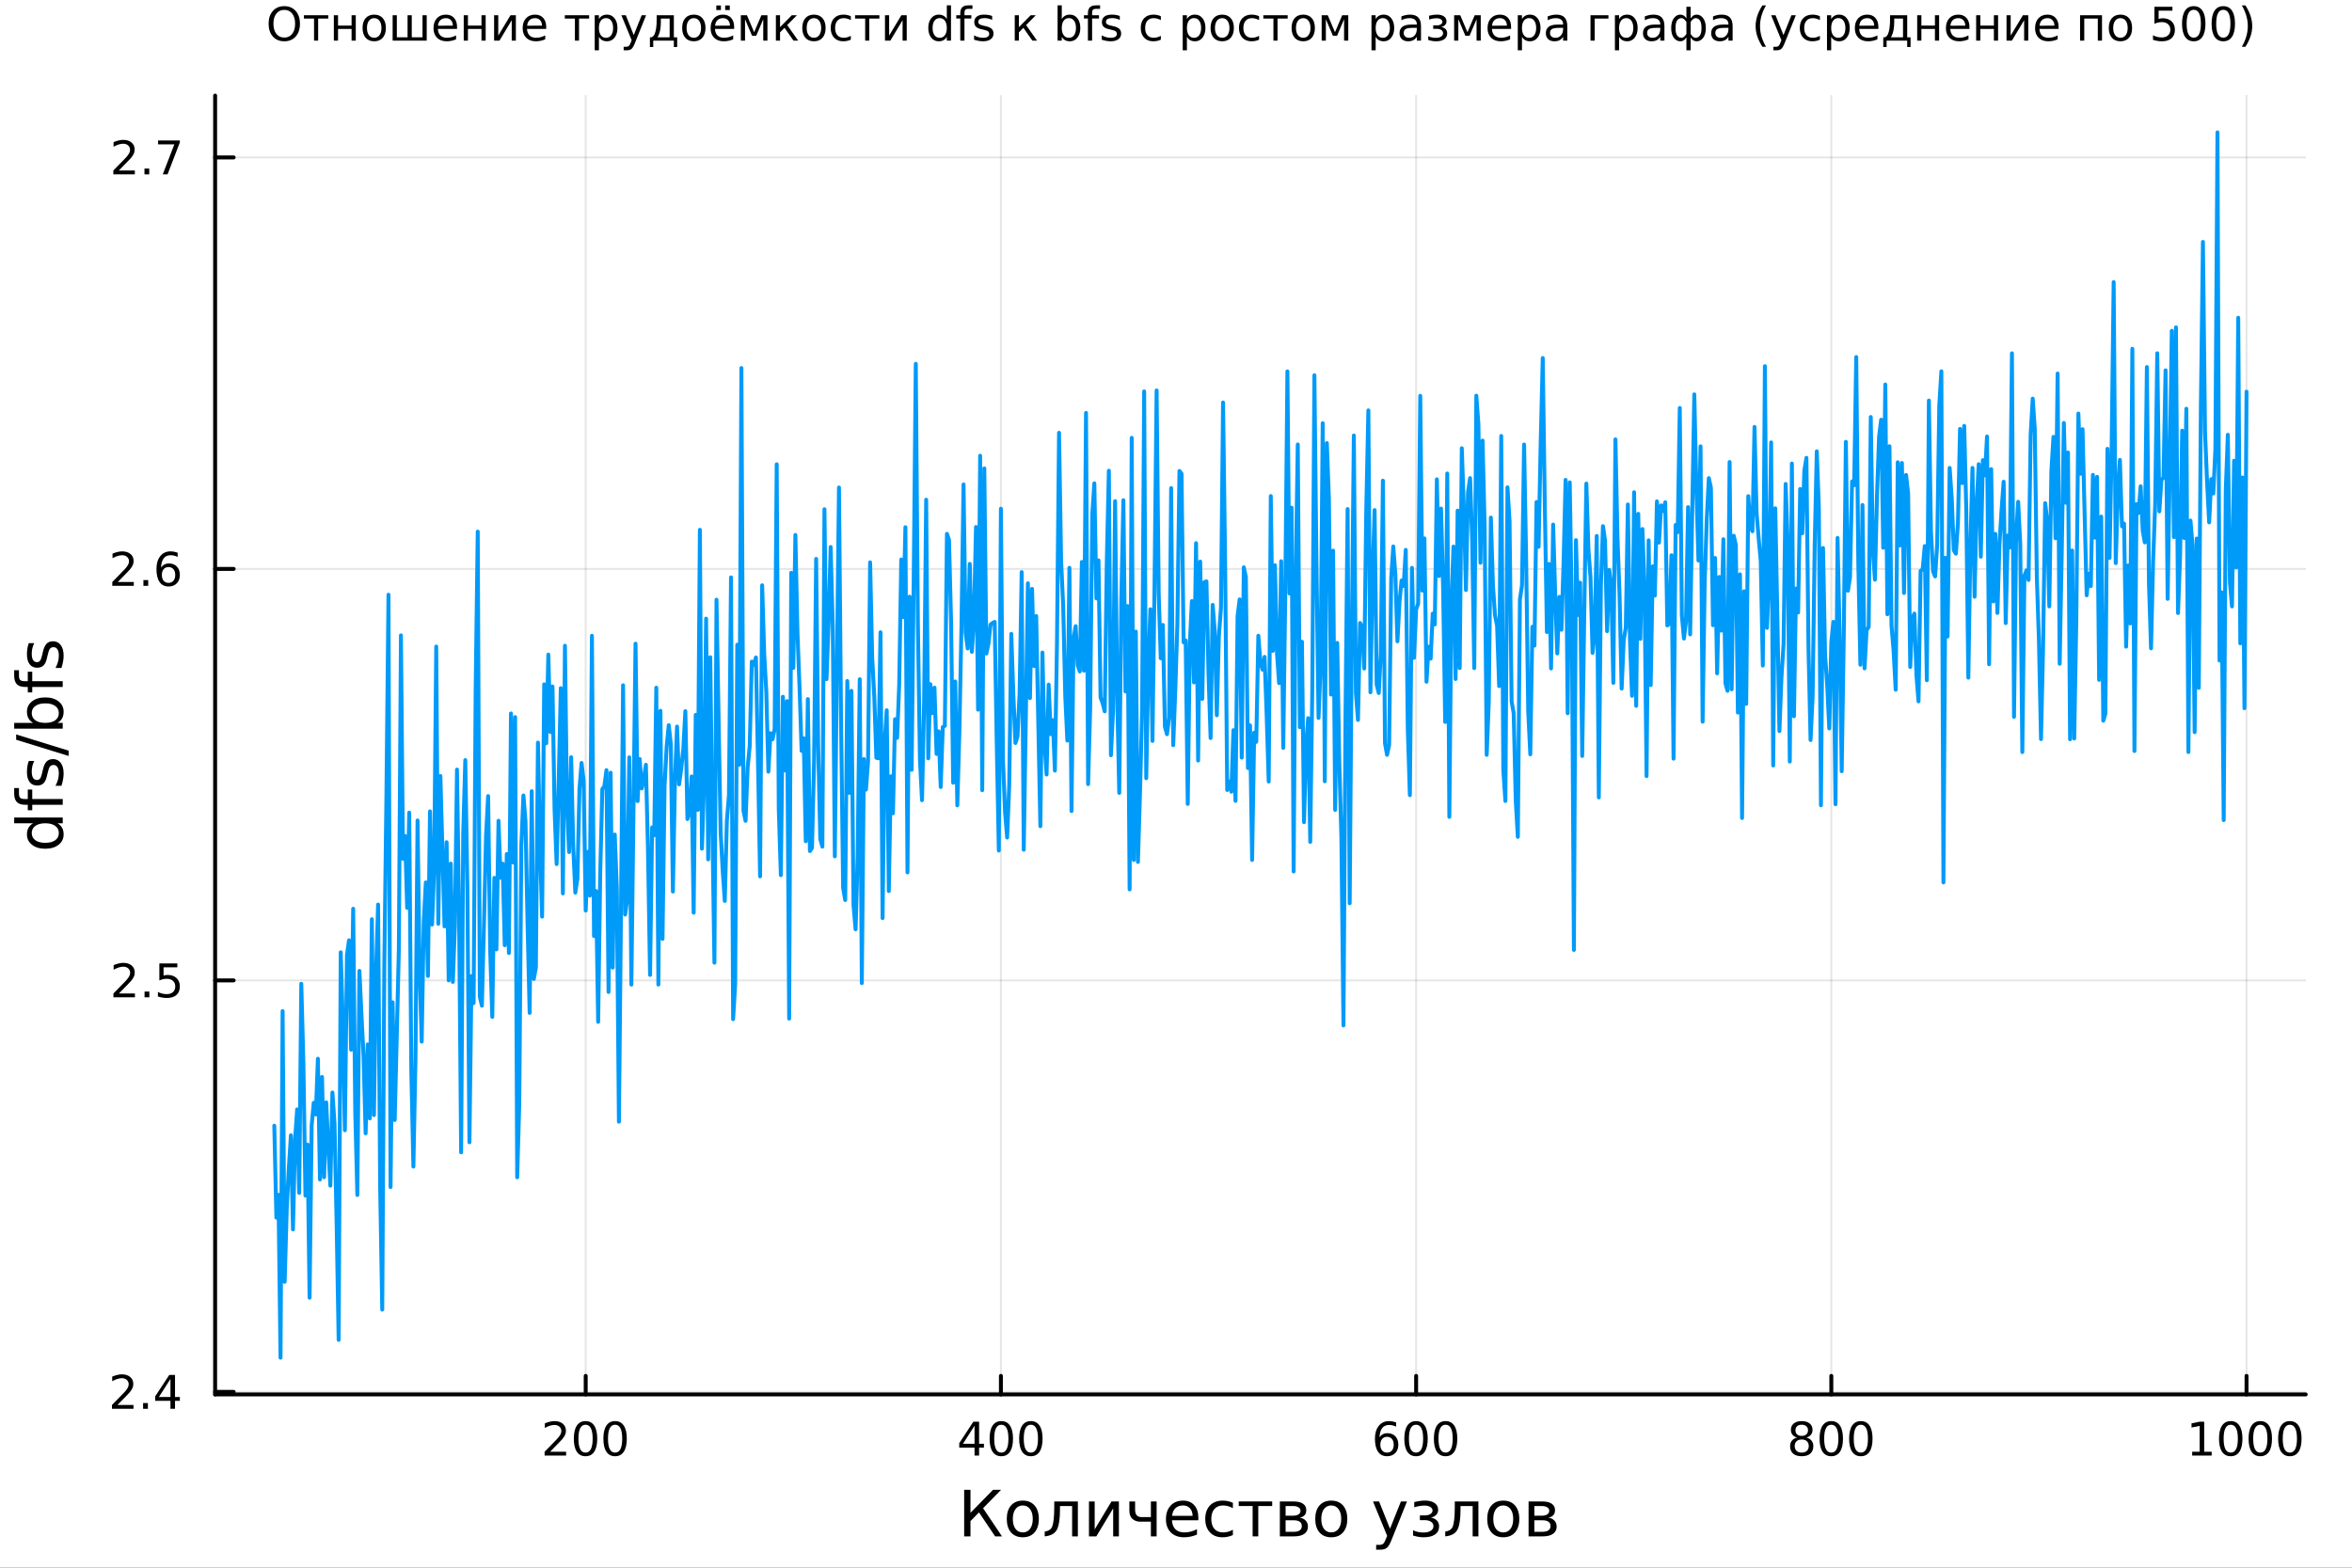 <?xml version="1.0" encoding="utf-8"?>
<svg xmlns="http://www.w3.org/2000/svg" xmlns:xlink="http://www.w3.org/1999/xlink" width="600" height="400" viewBox="0 0 2400 1600">
<rect x="0" y="0" width="2400" height="1600" fill="#333333" stroke="none"/>
<defs>
  <clipPath id="clip440">
    <rect x="0" y="0" width="2400" height="1600"/>
  </clipPath>
</defs>
<path clip-path="url(#clip440)" d="M0 1600 L2400 1600 L2400 0 L0 0  Z" fill="#ffffff" fill-rule="evenodd" fill-opacity="1"/>
<defs>
  <clipPath id="clip441">
    <rect x="480" y="0" width="1681" height="1600"/>
  </clipPath>
</defs>
<path clip-path="url(#clip440)" d="M219.519 1423.18 L2352.76 1423.18 L2352.76 97.552 L219.519 97.552  Z" fill="#ffffff" fill-rule="evenodd" fill-opacity="1"/>
<defs>
  <clipPath id="clip442">
    <rect x="219" y="97" width="2134" height="1327"/>
  </clipPath>
</defs>
<polyline clip-path="url(#clip442)" style="stroke:#000000; stroke-linecap:round; stroke-linejoin:round; stroke-width:2; stroke-opacity:0.1; fill:none" points="597.655,1423.18 597.655,97.552 "/>
<polyline clip-path="url(#clip442)" style="stroke:#000000; stroke-linecap:round; stroke-linejoin:round; stroke-width:2; stroke-opacity:0.1; fill:none" points="1021.34,1423.18 1021.34,97.552 "/>
<polyline clip-path="url(#clip442)" style="stroke:#000000; stroke-linecap:round; stroke-linejoin:round; stroke-width:2; stroke-opacity:0.1; fill:none" points="1445.02,1423.18 1445.02,97.552 "/>
<polyline clip-path="url(#clip442)" style="stroke:#000000; stroke-linecap:round; stroke-linejoin:round; stroke-width:2; stroke-opacity:0.1; fill:none" points="1868.7,1423.18 1868.7,97.552 "/>
<polyline clip-path="url(#clip442)" style="stroke:#000000; stroke-linecap:round; stroke-linejoin:round; stroke-width:2; stroke-opacity:0.1; fill:none" points="2292.38,1423.18 2292.38,97.552 "/>
<polyline clip-path="url(#clip440)" style="stroke:#000000; stroke-linecap:round; stroke-linejoin:round; stroke-width:4; stroke-opacity:1; fill:none" points="219.519,1423.18 2352.76,1423.18 "/>
<polyline clip-path="url(#clip440)" style="stroke:#000000; stroke-linecap:round; stroke-linejoin:round; stroke-width:4; stroke-opacity:1; fill:none" points="597.655,1423.18 597.655,1404.28 "/>
<polyline clip-path="url(#clip440)" style="stroke:#000000; stroke-linecap:round; stroke-linejoin:round; stroke-width:4; stroke-opacity:1; fill:none" points="1021.34,1423.18 1021.34,1404.28 "/>
<polyline clip-path="url(#clip440)" style="stroke:#000000; stroke-linecap:round; stroke-linejoin:round; stroke-width:4; stroke-opacity:1; fill:none" points="1445.02,1423.18 1445.02,1404.28 "/>
<polyline clip-path="url(#clip440)" style="stroke:#000000; stroke-linecap:round; stroke-linejoin:round; stroke-width:4; stroke-opacity:1; fill:none" points="1868.7,1423.18 1868.7,1404.28 "/>
<polyline clip-path="url(#clip440)" style="stroke:#000000; stroke-linecap:round; stroke-linejoin:round; stroke-width:4; stroke-opacity:1; fill:none" points="2292.38,1423.18 2292.38,1404.28 "/>
<path clip-path="url(#clip440)" d="M561.347 1481.64 L577.667 1481.64 L577.667 1485.58 L555.722 1485.58 L555.722 1481.64 Q558.384 1478.89 562.968 1474.26 Q567.574 1469.61 568.755 1468.27 Q571 1465.74 571.88 1464.01 Q572.782 1462.25 572.782 1460.56 Q572.782 1457.8 570.838 1456.07 Q568.917 1454.33 565.815 1454.33 Q563.616 1454.33 561.162 1455.09 Q558.731 1455.86 555.954 1457.41 L555.954 1452.69 Q558.778 1451.55 561.231 1450.97 Q563.685 1450.39 565.722 1450.39 Q571.093 1450.39 574.287 1453.08 Q577.481 1455.77 577.481 1460.26 Q577.481 1462.39 576.671 1464.31 Q575.884 1466.2 573.778 1468.8 Q573.199 1469.47 570.097 1472.69 Q566.995 1475.88 561.347 1481.64 Z" fill="#000000" fill-rule="nonzero" fill-opacity="1" /><path clip-path="url(#clip440)" d="M597.481 1454.1 Q593.87 1454.1 592.041 1457.66 Q590.236 1461.2 590.236 1468.33 Q590.236 1475.44 592.041 1479.01 Q593.87 1482.55 597.481 1482.55 Q601.116 1482.55 602.921 1479.01 Q604.75 1475.44 604.75 1468.33 Q604.75 1461.2 602.921 1457.66 Q601.116 1454.1 597.481 1454.1 M597.481 1450.39 Q603.291 1450.39 606.347 1455 Q609.426 1459.58 609.426 1468.33 Q609.426 1477.06 606.347 1481.67 Q603.291 1486.25 597.481 1486.25 Q591.671 1486.25 588.592 1481.67 Q585.537 1477.06 585.537 1468.33 Q585.537 1459.58 588.592 1455 Q591.671 1450.39 597.481 1450.39 Z" fill="#000000" fill-rule="nonzero" fill-opacity="1" /><path clip-path="url(#clip440)" d="M627.643 1454.1 Q624.032 1454.1 622.203 1457.66 Q620.398 1461.2 620.398 1468.33 Q620.398 1475.44 622.203 1479.01 Q624.032 1482.55 627.643 1482.55 Q631.277 1482.55 633.083 1479.01 Q634.912 1475.44 634.912 1468.33 Q634.912 1461.2 633.083 1457.66 Q631.277 1454.1 627.643 1454.1 M627.643 1450.39 Q633.453 1450.39 636.509 1455 Q639.588 1459.58 639.588 1468.33 Q639.588 1477.06 636.509 1481.67 Q633.453 1486.25 627.643 1486.25 Q621.833 1486.25 618.754 1481.67 Q615.699 1477.06 615.699 1468.33 Q615.699 1459.58 618.754 1455 Q621.833 1450.39 627.643 1450.39 Z" fill="#000000" fill-rule="nonzero" fill-opacity="1" /><path clip-path="url(#clip440)" d="M994.427 1455.09 L982.621 1473.54 L994.427 1473.54 L994.427 1455.09 M993.2 1451.02 L999.08 1451.02 L999.08 1473.54 L1004.01 1473.54 L1004.01 1477.43 L999.08 1477.43 L999.08 1485.58 L994.427 1485.58 L994.427 1477.43 L978.825 1477.43 L978.825 1472.92 L993.2 1451.02 Z" fill="#000000" fill-rule="nonzero" fill-opacity="1" /><path clip-path="url(#clip440)" d="M1021.74 1454.1 Q1018.13 1454.1 1016.3 1457.66 Q1014.5 1461.2 1014.5 1468.33 Q1014.5 1475.44 1016.3 1479.01 Q1018.13 1482.55 1021.74 1482.55 Q1025.38 1482.55 1027.18 1479.01 Q1029.01 1475.44 1029.01 1468.33 Q1029.01 1461.2 1027.18 1457.66 Q1025.38 1454.1 1021.74 1454.1 M1021.74 1450.39 Q1027.55 1450.39 1030.61 1455 Q1033.69 1459.58 1033.69 1468.33 Q1033.69 1477.06 1030.61 1481.67 Q1027.55 1486.25 1021.74 1486.25 Q1015.93 1486.25 1012.85 1481.67 Q1009.8 1477.06 1009.8 1468.33 Q1009.8 1459.58 1012.85 1455 Q1015.93 1450.39 1021.74 1450.39 Z" fill="#000000" fill-rule="nonzero" fill-opacity="1" /><path clip-path="url(#clip440)" d="M1051.9 1454.1 Q1048.29 1454.1 1046.46 1457.66 Q1044.66 1461.2 1044.66 1468.33 Q1044.66 1475.44 1046.46 1479.01 Q1048.29 1482.55 1051.9 1482.55 Q1055.54 1482.55 1057.34 1479.01 Q1059.17 1475.44 1059.17 1468.33 Q1059.17 1461.2 1057.34 1457.66 Q1055.54 1454.1 1051.9 1454.1 M1051.9 1450.39 Q1057.71 1450.39 1060.77 1455 Q1063.85 1459.58 1063.85 1468.33 Q1063.85 1477.06 1060.77 1481.67 Q1057.71 1486.25 1051.9 1486.25 Q1046.09 1486.25 1043.01 1481.67 Q1039.96 1477.06 1039.96 1468.33 Q1039.96 1459.58 1043.01 1455 Q1046.09 1450.39 1051.9 1450.39 Z" fill="#000000" fill-rule="nonzero" fill-opacity="1" /><path clip-path="url(#clip440)" d="M1415.34 1466.44 Q1412.19 1466.44 1410.34 1468.59 Q1408.51 1470.74 1408.51 1474.49 Q1408.51 1478.22 1410.34 1480.39 Q1412.19 1482.55 1415.34 1482.55 Q1418.49 1482.55 1420.32 1480.39 Q1422.17 1478.22 1422.17 1474.49 Q1422.17 1470.74 1420.32 1468.59 Q1418.49 1466.44 1415.34 1466.44 M1424.62 1451.78 L1424.62 1456.04 Q1422.87 1455.21 1421.06 1454.77 Q1419.28 1454.33 1417.52 1454.33 Q1412.89 1454.33 1410.43 1457.45 Q1408 1460.58 1407.66 1466.9 Q1409.02 1464.89 1411.08 1463.82 Q1413.14 1462.73 1415.62 1462.73 Q1420.83 1462.73 1423.84 1465.9 Q1426.87 1469.05 1426.87 1474.49 Q1426.87 1479.82 1423.72 1483.03 Q1420.57 1486.25 1415.34 1486.25 Q1409.35 1486.25 1406.18 1481.67 Q1403 1477.06 1403 1468.33 Q1403 1460.14 1406.89 1455.28 Q1410.78 1450.39 1417.33 1450.39 Q1419.09 1450.39 1420.87 1450.74 Q1422.68 1451.09 1424.62 1451.78 Z" fill="#000000" fill-rule="nonzero" fill-opacity="1" /><path clip-path="url(#clip440)" d="M1444.93 1454.1 Q1441.31 1454.1 1439.49 1457.66 Q1437.68 1461.2 1437.68 1468.33 Q1437.68 1475.44 1439.49 1479.01 Q1441.31 1482.55 1444.93 1482.55 Q1448.56 1482.55 1450.37 1479.01 Q1452.19 1475.44 1452.19 1468.33 Q1452.19 1461.2 1450.37 1457.66 Q1448.56 1454.1 1444.93 1454.1 M1444.93 1450.39 Q1450.74 1450.39 1453.79 1455 Q1456.87 1459.58 1456.87 1468.33 Q1456.87 1477.06 1453.79 1481.67 Q1450.74 1486.25 1444.93 1486.25 Q1439.12 1486.25 1436.04 1481.67 Q1432.98 1477.06 1432.98 1468.33 Q1432.98 1459.58 1436.04 1455 Q1439.12 1450.39 1444.93 1450.39 Z" fill="#000000" fill-rule="nonzero" fill-opacity="1" /><path clip-path="url(#clip440)" d="M1475.09 1454.1 Q1471.48 1454.1 1469.65 1457.66 Q1467.84 1461.2 1467.84 1468.33 Q1467.84 1475.44 1469.65 1479.01 Q1471.48 1482.55 1475.09 1482.55 Q1478.72 1482.55 1480.53 1479.01 Q1482.36 1475.44 1482.36 1468.33 Q1482.36 1461.2 1480.53 1457.66 Q1478.72 1454.1 1475.09 1454.1 M1475.09 1450.39 Q1480.9 1450.39 1483.95 1455 Q1487.03 1459.58 1487.03 1468.33 Q1487.03 1477.06 1483.95 1481.67 Q1480.9 1486.25 1475.09 1486.25 Q1469.28 1486.25 1466.2 1481.67 Q1463.14 1477.06 1463.14 1468.33 Q1463.14 1459.58 1466.2 1455 Q1469.28 1450.39 1475.09 1450.39 Z" fill="#000000" fill-rule="nonzero" fill-opacity="1" /><path clip-path="url(#clip440)" d="M1838.49 1469.17 Q1835.16 1469.17 1833.24 1470.95 Q1831.34 1472.73 1831.34 1475.86 Q1831.34 1478.98 1833.24 1480.77 Q1835.16 1482.55 1838.49 1482.55 Q1841.82 1482.55 1843.75 1480.77 Q1845.67 1478.96 1845.67 1475.86 Q1845.67 1472.73 1843.75 1470.95 Q1841.85 1469.17 1838.49 1469.17 M1833.82 1467.18 Q1830.81 1466.44 1829.12 1464.38 Q1827.45 1462.32 1827.45 1459.35 Q1827.45 1455.21 1830.39 1452.8 Q1833.35 1450.39 1838.49 1450.39 Q1843.65 1450.39 1846.59 1452.8 Q1849.53 1455.21 1849.53 1459.35 Q1849.53 1462.32 1847.84 1464.38 Q1846.18 1466.44 1843.19 1467.18 Q1846.57 1467.96 1848.45 1470.26 Q1850.34 1472.55 1850.34 1475.86 Q1850.34 1480.88 1847.26 1483.57 Q1844.21 1486.25 1838.49 1486.25 Q1832.77 1486.25 1829.7 1483.57 Q1826.64 1480.88 1826.64 1475.86 Q1826.64 1472.55 1828.54 1470.26 Q1830.44 1467.96 1833.82 1467.18 M1832.1 1459.79 Q1832.1 1462.48 1833.77 1463.98 Q1835.46 1465.49 1838.49 1465.49 Q1841.5 1465.49 1843.19 1463.98 Q1844.9 1462.48 1844.9 1459.79 Q1844.9 1457.11 1843.19 1455.6 Q1841.5 1454.1 1838.49 1454.1 Q1835.46 1454.1 1833.77 1455.6 Q1832.1 1457.11 1832.1 1459.79 Z" fill="#000000" fill-rule="nonzero" fill-opacity="1" /><path clip-path="url(#clip440)" d="M1868.65 1454.1 Q1865.04 1454.1 1863.21 1457.66 Q1861.41 1461.2 1861.41 1468.33 Q1861.41 1475.44 1863.21 1479.01 Q1865.04 1482.55 1868.65 1482.55 Q1872.29 1482.55 1874.09 1479.01 Q1875.92 1475.44 1875.92 1468.33 Q1875.92 1461.2 1874.09 1457.66 Q1872.29 1454.1 1868.65 1454.1 M1868.65 1450.39 Q1874.46 1450.39 1877.52 1455 Q1880.6 1459.58 1880.6 1468.33 Q1880.6 1477.06 1877.52 1481.67 Q1874.46 1486.25 1868.65 1486.25 Q1862.84 1486.25 1859.76 1481.67 Q1856.71 1477.06 1856.71 1468.33 Q1856.71 1459.58 1859.76 1455 Q1862.84 1450.39 1868.65 1450.39 Z" fill="#000000" fill-rule="nonzero" fill-opacity="1" /><path clip-path="url(#clip440)" d="M1898.82 1454.1 Q1895.2 1454.1 1893.38 1457.66 Q1891.57 1461.2 1891.57 1468.33 Q1891.57 1475.44 1893.38 1479.01 Q1895.2 1482.55 1898.82 1482.55 Q1902.45 1482.55 1904.26 1479.01 Q1906.08 1475.44 1906.08 1468.33 Q1906.08 1461.2 1904.26 1457.66 Q1902.45 1454.1 1898.82 1454.1 M1898.82 1450.39 Q1904.63 1450.39 1907.68 1455 Q1910.76 1459.58 1910.76 1468.33 Q1910.76 1477.06 1907.68 1481.67 Q1904.63 1486.25 1898.82 1486.25 Q1893.01 1486.25 1889.93 1481.67 Q1886.87 1477.06 1886.87 1468.33 Q1886.87 1459.58 1889.93 1455 Q1893.01 1450.39 1898.82 1450.39 Z" fill="#000000" fill-rule="nonzero" fill-opacity="1" /><path clip-path="url(#clip440)" d="M2236.91 1481.64 L2244.55 1481.64 L2244.55 1455.28 L2236.24 1456.95 L2236.24 1452.69 L2244.5 1451.02 L2249.18 1451.02 L2249.18 1481.64 L2256.81 1481.64 L2256.81 1485.58 L2236.91 1485.58 L2236.91 1481.64 Z" fill="#000000" fill-rule="nonzero" fill-opacity="1" /><path clip-path="url(#clip440)" d="M2276.26 1454.1 Q2272.65 1454.1 2270.82 1457.66 Q2269.01 1461.2 2269.01 1468.33 Q2269.01 1475.44 2270.82 1479.01 Q2272.65 1482.55 2276.26 1482.55 Q2279.89 1482.55 2281.7 1479.01 Q2283.53 1475.44 2283.53 1468.33 Q2283.53 1461.2 2281.7 1457.66 Q2279.89 1454.1 2276.26 1454.1 M2276.26 1450.39 Q2282.07 1450.39 2285.12 1455 Q2288.2 1459.58 2288.2 1468.33 Q2288.2 1477.06 2285.12 1481.67 Q2282.07 1486.25 2276.26 1486.25 Q2270.45 1486.25 2267.37 1481.67 Q2264.31 1477.06 2264.31 1468.33 Q2264.31 1459.58 2267.37 1455 Q2270.45 1450.39 2276.26 1450.39 Z" fill="#000000" fill-rule="nonzero" fill-opacity="1" /><path clip-path="url(#clip440)" d="M2306.42 1454.1 Q2302.81 1454.1 2300.98 1457.66 Q2299.18 1461.2 2299.18 1468.33 Q2299.18 1475.44 2300.98 1479.01 Q2302.81 1482.55 2306.42 1482.55 Q2310.05 1482.55 2311.86 1479.01 Q2313.69 1475.44 2313.69 1468.33 Q2313.69 1461.2 2311.86 1457.66 Q2310.05 1454.1 2306.42 1454.1 M2306.42 1450.39 Q2312.23 1450.39 2315.29 1455 Q2318.36 1459.58 2318.36 1468.33 Q2318.36 1477.06 2315.29 1481.67 Q2312.23 1486.25 2306.42 1486.25 Q2300.61 1486.25 2297.53 1481.67 Q2294.48 1477.06 2294.48 1468.33 Q2294.48 1459.58 2297.53 1455 Q2300.61 1450.39 2306.42 1450.39 Z" fill="#000000" fill-rule="nonzero" fill-opacity="1" /><path clip-path="url(#clip440)" d="M2336.58 1454.1 Q2332.97 1454.1 2331.14 1457.66 Q2329.34 1461.2 2329.34 1468.33 Q2329.34 1475.44 2331.14 1479.01 Q2332.97 1482.55 2336.58 1482.55 Q2340.22 1482.55 2342.02 1479.01 Q2343.85 1475.44 2343.85 1468.33 Q2343.85 1461.2 2342.02 1457.66 Q2340.22 1454.1 2336.58 1454.1 M2336.58 1450.39 Q2342.39 1450.39 2345.45 1455 Q2348.53 1459.58 2348.53 1468.33 Q2348.53 1477.06 2345.45 1481.67 Q2342.39 1486.25 2336.58 1486.25 Q2330.77 1486.25 2327.69 1481.67 Q2324.64 1477.06 2324.64 1468.33 Q2324.64 1459.58 2327.69 1455 Q2330.77 1450.39 2336.58 1450.39 Z" fill="#000000" fill-rule="nonzero" fill-opacity="1" /><path clip-path="url(#clip440)" d="M983.846 1520.52 L990.275 1520.52 L990.275 1544.01 L1013.26 1520.52 L1021.5 1520.52 L1003.13 1539.3 L1022.45 1568.04 L1015.45 1568.04 L998.965 1543.57 L990.275 1552.45 L990.275 1568.04 L983.846 1568.04 L983.846 1520.52 Z" fill="#000000" fill-rule="nonzero" fill-opacity="1" /><path clip-path="url(#clip440)" d="M1043.68 1536.5 Q1038.97 1536.5 1036.24 1540.19 Q1033.5 1543.85 1033.5 1550.25 Q1033.5 1556.65 1036.2 1560.34 Q1038.94 1564 1043.68 1564 Q1048.36 1564 1051.1 1560.31 Q1053.84 1556.62 1053.84 1550.25 Q1053.84 1543.92 1051.1 1540.23 Q1048.36 1536.5 1043.68 1536.5 M1043.68 1531.54 Q1051.32 1531.54 1055.68 1536.5 Q1060.04 1541.47 1060.04 1550.25 Q1060.04 1559 1055.68 1564 Q1051.32 1568.97 1043.68 1568.97 Q1036.01 1568.97 1031.65 1564 Q1027.32 1559 1027.32 1550.25 Q1027.32 1541.47 1031.65 1536.5 Q1036.01 1531.54 1043.68 1531.54 Z" fill="#000000" fill-rule="nonzero" fill-opacity="1" /><path clip-path="url(#clip440)" d="M1066.03 1568.04 L1066.03 1563.17 Q1071.82 1562.28 1073.6 1558.27 Q1075.77 1552.64 1075.77 1538.22 L1075.77 1532.4 L1099.86 1532.4 L1099.86 1568.04 L1094 1568.04 L1094 1537.07 L1081.62 1537.07 L1081.62 1540.61 Q1081.62 1554.36 1078.82 1560.53 Q1075.83 1567.12 1066.03 1568.04 Z" fill="#000000" fill-rule="nonzero" fill-opacity="1" /><path clip-path="url(#clip440)" d="M1141.72 1532.4 L1141.72 1568.04 L1135.89 1568.04 L1135.89 1539.43 L1118.7 1568.04 L1111.19 1568.04 L1111.19 1532.4 L1117.02 1532.4 L1117.02 1560.95 L1134.17 1532.4 L1141.72 1532.4 Z" fill="#000000" fill-rule="nonzero" fill-opacity="1" /><path clip-path="url(#clip440)" d="M1174.37 1568.04 L1174.37 1553.05 L1163.45 1553.05 Q1158.58 1553.05 1155.34 1550.03 Q1152.41 1547.29 1152.41 1541.44 L1152.41 1532.4 L1158.27 1532.4 L1158.27 1540.89 Q1158.27 1544.62 1159.92 1546.5 Q1161.61 1548.37 1164.92 1548.37 L1174.37 1548.37 L1174.37 1532.4 L1180.23 1532.4 L1180.23 1568.04 L1174.37 1568.04 Z" fill="#000000" fill-rule="nonzero" fill-opacity="1" /><path clip-path="url(#clip440)" d="M1222.78 1548.76 L1222.78 1551.62 L1195.86 1551.62 Q1196.24 1557.67 1199.48 1560.85 Q1202.76 1564 1208.59 1564 Q1211.96 1564 1215.11 1563.17 Q1218.29 1562.35 1221.41 1560.69 L1221.41 1566.23 Q1218.26 1567.57 1214.95 1568.27 Q1211.64 1568.97 1208.24 1568.97 Q1199.71 1568.97 1194.71 1564 Q1189.74 1559.04 1189.74 1550.57 Q1189.74 1541.82 1194.46 1536.69 Q1199.2 1531.54 1207.22 1531.54 Q1214.41 1531.54 1218.58 1536.18 Q1222.78 1540.8 1222.78 1548.76 M1216.93 1547.04 Q1216.86 1542.23 1214.22 1539.37 Q1211.61 1536.5 1207.28 1536.5 Q1202.38 1536.5 1199.42 1539.27 Q1196.49 1542.04 1196.05 1547.07 L1216.93 1547.04 Z" fill="#000000" fill-rule="nonzero" fill-opacity="1" /><path clip-path="url(#clip440)" d="M1258.05 1533.76 L1258.05 1539.24 Q1255.57 1537.87 1253.05 1537.2 Q1250.57 1536.5 1248.02 1536.5 Q1242.33 1536.5 1239.17 1540.13 Q1236.02 1543.73 1236.02 1550.25 Q1236.02 1556.78 1239.17 1560.4 Q1242.33 1564 1248.02 1564 Q1250.57 1564 1253.05 1563.33 Q1255.57 1562.63 1258.05 1561.26 L1258.05 1566.68 Q1255.6 1567.82 1252.96 1568.39 Q1250.35 1568.97 1247.39 1568.97 Q1239.33 1568.97 1234.59 1563.91 Q1229.85 1558.85 1229.85 1550.25 Q1229.85 1541.53 1234.62 1536.53 Q1239.43 1531.54 1247.77 1531.54 Q1250.47 1531.54 1253.05 1532.11 Q1255.63 1532.65 1258.05 1533.76 Z" fill="#000000" fill-rule="nonzero" fill-opacity="1" /><path clip-path="url(#clip440)" d="M1264 1532.4 L1298.15 1532.4 L1298.15 1537.07 L1283.96 1537.07 L1283.96 1568.04 L1278.2 1568.04 L1278.2 1537.07 L1264 1537.07 L1264 1532.4 Z" fill="#000000" fill-rule="nonzero" fill-opacity="1" /><path clip-path="url(#clip440)" d="M1311.84 1551.62 L1311.84 1563.37 L1320.18 1563.37 Q1324.19 1563.37 1326.29 1561.87 Q1328.39 1560.34 1328.39 1557.48 Q1328.39 1554.61 1326.29 1553.12 Q1324.19 1551.62 1320.18 1551.62 L1311.84 1551.62 M1311.84 1537.07 L1311.84 1546.94 L1319.54 1546.94 Q1322.85 1546.94 1324.95 1545.64 Q1327.05 1544.3 1327.05 1541.94 Q1327.05 1539.59 1324.95 1538.35 Q1322.85 1537.07 1319.54 1537.07 L1311.84 1537.07 M1305.98 1532.4 L1319.92 1532.4 Q1326.19 1532.4 1329.57 1534.69 Q1332.94 1536.98 1332.94 1541.21 Q1332.94 1544.49 1331.22 1546.43 Q1329.5 1548.34 1326.13 1548.82 Q1330.17 1549.58 1332.4 1552 Q1334.63 1554.42 1334.63 1558.05 Q1334.63 1562.82 1330.94 1565.43 Q1327.28 1568.04 1320.46 1568.04 L1305.98 1568.04 L1305.98 1532.4 Z" fill="#000000" fill-rule="nonzero" fill-opacity="1" /><path clip-path="url(#clip440)" d="M1358.44 1536.5 Q1353.73 1536.5 1350.99 1540.19 Q1348.25 1543.85 1348.25 1550.25 Q1348.25 1556.65 1350.96 1560.34 Q1353.69 1564 1358.44 1564 Q1363.11 1564 1365.85 1560.31 Q1368.59 1556.62 1368.59 1550.25 Q1368.59 1543.92 1365.85 1540.23 Q1363.11 1536.5 1358.44 1536.5 M1358.44 1531.54 Q1366.07 1531.54 1370.44 1536.5 Q1374.8 1541.47 1374.8 1550.25 Q1374.8 1559 1370.44 1564 Q1366.07 1568.97 1358.44 1568.97 Q1350.77 1568.97 1346.4 1564 Q1342.08 1559 1342.08 1550.25 Q1342.08 1541.47 1346.4 1536.5 Q1350.77 1531.54 1358.44 1531.54 Z" fill="#000000" fill-rule="nonzero" fill-opacity="1" /><path clip-path="url(#clip440)" d="M1420.06 1571.35 Q1417.57 1577.72 1415.22 1579.66 Q1412.86 1581.6 1408.92 1581.6 L1404.24 1581.6 L1404.24 1576.7 L1407.67 1576.7 Q1410.09 1576.7 1411.43 1575.56 Q1412.77 1574.41 1414.39 1570.14 L1415.44 1567.47 L1401.02 1532.4 L1407.23 1532.4 L1418.37 1560.28 L1429.51 1532.4 L1435.72 1532.4 L1420.06 1571.35 Z" fill="#000000" fill-rule="nonzero" fill-opacity="1" /><path clip-path="url(#clip440)" d="M1460.13 1548.82 Q1464.07 1549.58 1466.27 1551.91 Q1468.47 1554.23 1468.47 1557.67 Q1468.47 1563.17 1464.36 1566.07 Q1460.26 1568.97 1452.68 1568.97 Q1450.13 1568.97 1447.43 1568.52 Q1444.75 1568.08 1441.89 1567.18 L1441.89 1561.74 Q1444.15 1562.92 1446.86 1563.52 Q1449.56 1564.1 1452.52 1564.1 Q1457.33 1564.1 1460 1562.31 Q1462.71 1560.53 1462.71 1557.67 Q1462.71 1554.87 1460.32 1553.18 Q1457.93 1551.46 1453.57 1551.46 L1448.86 1551.46 L1448.86 1546.62 L1453.79 1546.62 Q1457.49 1546.62 1459.62 1545.22 Q1461.78 1543.79 1461.78 1541.56 Q1461.78 1539.53 1459.56 1538.06 Q1457.36 1536.6 1453.57 1536.6 Q1451.31 1536.6 1448.73 1537.01 Q1446.19 1537.42 1443.1 1538.35 L1443.1 1533.03 Q1446.22 1532.27 1448.92 1531.89 Q1451.63 1531.5 1454.05 1531.5 Q1460.29 1531.5 1463.88 1534.02 Q1467.51 1536.5 1467.51 1540.99 Q1467.51 1543.95 1465.6 1546.02 Q1463.69 1548.06 1460.13 1548.82 Z" fill="#000000" fill-rule="nonzero" fill-opacity="1" /><path clip-path="url(#clip440)" d="M1474.74 1568.04 L1474.74 1563.17 Q1480.53 1562.28 1482.31 1558.27 Q1484.48 1552.64 1484.48 1538.22 L1484.48 1532.4 L1508.57 1532.4 L1508.57 1568.04 L1502.71 1568.04 L1502.71 1537.07 L1490.33 1537.07 L1490.33 1540.61 Q1490.33 1554.36 1487.53 1560.53 Q1484.54 1567.12 1474.74 1568.04 Z" fill="#000000" fill-rule="nonzero" fill-opacity="1" /><path clip-path="url(#clip440)" d="M1533.94 1536.5 Q1529.23 1536.5 1526.49 1540.19 Q1523.75 1543.85 1523.75 1550.25 Q1523.75 1556.65 1526.46 1560.34 Q1529.2 1564 1533.94 1564 Q1538.62 1564 1541.35 1560.31 Q1544.09 1556.62 1544.09 1550.25 Q1544.09 1543.92 1541.35 1540.23 Q1538.62 1536.5 1533.94 1536.5 M1533.94 1531.54 Q1541.58 1531.54 1545.94 1536.5 Q1550.3 1541.47 1550.3 1550.25 Q1550.3 1559 1545.94 1564 Q1541.58 1568.97 1533.94 1568.97 Q1526.27 1568.97 1521.91 1564 Q1517.58 1559 1517.58 1550.25 Q1517.58 1541.47 1521.91 1536.5 Q1526.27 1531.54 1533.94 1531.54 Z" fill="#000000" fill-rule="nonzero" fill-opacity="1" /><path clip-path="url(#clip440)" d="M1565.64 1551.62 L1565.64 1563.37 L1573.98 1563.37 Q1577.99 1563.37 1580.09 1561.87 Q1582.19 1560.34 1582.19 1557.48 Q1582.19 1554.61 1580.09 1553.12 Q1577.99 1551.62 1573.98 1551.62 L1565.64 1551.62 M1565.64 1537.07 L1565.64 1546.94 L1573.34 1546.94 Q1576.65 1546.94 1578.75 1545.64 Q1580.85 1544.3 1580.85 1541.94 Q1580.85 1539.59 1578.75 1538.35 Q1576.65 1537.07 1573.34 1537.07 L1565.64 1537.07 M1559.78 1532.4 L1573.72 1532.4 Q1579.99 1532.4 1583.37 1534.69 Q1586.74 1536.98 1586.74 1541.21 Q1586.74 1544.49 1585.02 1546.43 Q1583.3 1548.34 1579.93 1548.82 Q1583.97 1549.58 1586.2 1552 Q1588.43 1554.42 1588.43 1558.05 Q1588.43 1562.82 1584.74 1565.43 Q1581.08 1568.04 1574.27 1568.04 L1559.78 1568.04 L1559.78 1532.4 Z" fill="#000000" fill-rule="nonzero" fill-opacity="1" /><polyline clip-path="url(#clip442)" style="stroke:#000000; stroke-linecap:round; stroke-linejoin:round; stroke-width:2; stroke-opacity:0.1; fill:none" points="219.519,1420.57 2352.76,1420.57 "/>
<polyline clip-path="url(#clip442)" style="stroke:#000000; stroke-linecap:round; stroke-linejoin:round; stroke-width:2; stroke-opacity:0.1; fill:none" points="219.519,1000.6 2352.76,1000.6 "/>
<polyline clip-path="url(#clip442)" style="stroke:#000000; stroke-linecap:round; stroke-linejoin:round; stroke-width:2; stroke-opacity:0.1; fill:none" points="219.519,580.631 2352.76,580.631 "/>
<polyline clip-path="url(#clip442)" style="stroke:#000000; stroke-linecap:round; stroke-linejoin:round; stroke-width:2; stroke-opacity:0.1; fill:none" points="219.519,160.66 2352.76,160.66 "/>
<polyline clip-path="url(#clip440)" style="stroke:#000000; stroke-linecap:round; stroke-linejoin:round; stroke-width:4; stroke-opacity:1; fill:none" points="219.519,1423.18 219.519,97.552 "/>
<polyline clip-path="url(#clip440)" style="stroke:#000000; stroke-linecap:round; stroke-linejoin:round; stroke-width:4; stroke-opacity:1; fill:none" points="219.519,1420.57 238.417,1420.57 "/>
<polyline clip-path="url(#clip440)" style="stroke:#000000; stroke-linecap:round; stroke-linejoin:round; stroke-width:4; stroke-opacity:1; fill:none" points="219.519,1000.6 238.417,1000.6 "/>
<polyline clip-path="url(#clip440)" style="stroke:#000000; stroke-linecap:round; stroke-linejoin:round; stroke-width:4; stroke-opacity:1; fill:none" points="219.519,580.631 238.417,580.631 "/>
<polyline clip-path="url(#clip440)" style="stroke:#000000; stroke-linecap:round; stroke-linejoin:round; stroke-width:4; stroke-opacity:1; fill:none" points="219.519,160.66 238.417,160.66 "/>
<path clip-path="url(#clip440)" d="M119.885 1433.92 L136.204 1433.92 L136.204 1437.85 L114.26 1437.85 L114.26 1433.92 Q116.922 1431.16 121.505 1426.53 Q126.112 1421.88 127.292 1420.54 Q129.538 1418.02 130.417 1416.28 Q131.32 1414.52 131.32 1412.83 Q131.32 1410.08 129.376 1408.34 Q127.455 1406.6 124.353 1406.6 Q122.154 1406.6 119.7 1407.37 Q117.269 1408.13 114.492 1409.68 L114.492 1404.96 Q117.316 1403.83 119.769 1403.25 Q122.223 1402.67 124.26 1402.67 Q129.63 1402.67 132.825 1405.35 Q136.019 1408.04 136.019 1412.53 Q136.019 1414.66 135.209 1416.58 Q134.422 1418.48 132.316 1421.07 Q131.737 1421.74 128.635 1424.96 Q125.533 1428.16 119.885 1433.92 Z" fill="#000000" fill-rule="nonzero" fill-opacity="1" /><path clip-path="url(#clip440)" d="M146.019 1431.97 L150.903 1431.97 L150.903 1437.85 L146.019 1437.85 L146.019 1431.97 Z" fill="#000000" fill-rule="nonzero" fill-opacity="1" /><path clip-path="url(#clip440)" d="M173.936 1407.37 L162.13 1425.82 L173.936 1425.82 L173.936 1407.37 M172.709 1403.29 L178.589 1403.29 L178.589 1425.82 L183.519 1425.82 L183.519 1429.71 L178.589 1429.71 L178.589 1437.85 L173.936 1437.85 L173.936 1429.71 L158.334 1429.71 L158.334 1425.19 L172.709 1403.29 Z" fill="#000000" fill-rule="nonzero" fill-opacity="1" /><path clip-path="url(#clip440)" d="M121.367 1013.95 L137.686 1013.95 L137.686 1017.88 L115.742 1017.88 L115.742 1013.95 Q118.404 1011.19 122.987 1006.56 Q127.593 1001.91 128.774 1000.57 Q131.019 998.045 131.899 996.309 Q132.802 994.549 132.802 992.86 Q132.802 990.105 130.857 988.369 Q128.936 986.633 125.834 986.633 Q123.635 986.633 121.181 987.397 Q118.751 988.161 115.973 989.711 L115.973 984.989 Q118.797 983.855 121.251 983.276 Q123.705 982.698 125.742 982.698 Q131.112 982.698 134.306 985.383 Q137.501 988.068 137.501 992.559 Q137.501 994.688 136.691 996.61 Q135.904 998.508 133.797 1001.1 Q133.218 1001.77 130.117 1004.99 Q127.015 1008.18 121.367 1013.95 Z" fill="#000000" fill-rule="nonzero" fill-opacity="1" /><path clip-path="url(#clip440)" d="M147.501 1012 L152.385 1012 L152.385 1017.88 L147.501 1017.88 L147.501 1012 Z" fill="#000000" fill-rule="nonzero" fill-opacity="1" /><path clip-path="url(#clip440)" d="M162.616 983.323 L180.973 983.323 L180.973 987.258 L166.899 987.258 L166.899 995.73 Q167.917 995.383 168.936 995.221 Q169.954 995.036 170.973 995.036 Q176.76 995.036 180.139 998.207 Q183.519 1001.38 183.519 1006.79 Q183.519 1012.37 180.047 1015.48 Q176.575 1018.55 170.255 1018.55 Q168.079 1018.55 165.811 1018.18 Q163.565 1017.81 161.158 1017.07 L161.158 1012.37 Q163.241 1013.51 165.464 1014.06 Q167.686 1014.62 170.163 1014.62 Q174.167 1014.62 176.505 1012.51 Q178.843 1010.41 178.843 1006.79 Q178.843 1003.18 176.505 1001.08 Q174.167 998.971 170.163 998.971 Q168.288 998.971 166.413 999.387 Q164.561 999.804 162.616 1000.68 L162.616 983.323 Z" fill="#000000" fill-rule="nonzero" fill-opacity="1" /><path clip-path="url(#clip440)" d="M120.209 593.976 L136.529 593.976 L136.529 597.911 L114.584 597.911 L114.584 593.976 Q117.246 591.221 121.83 586.592 Q126.436 581.939 127.617 580.596 Q129.862 578.073 130.742 576.337 Q131.644 574.578 131.644 572.888 Q131.644 570.133 129.7 568.397 Q127.779 566.661 124.677 566.661 Q122.478 566.661 120.024 567.425 Q117.593 568.189 114.816 569.74 L114.816 565.018 Q117.64 563.883 120.093 563.305 Q122.547 562.726 124.584 562.726 Q129.955 562.726 133.149 565.411 Q136.343 568.096 136.343 572.587 Q136.343 574.717 135.533 576.638 Q134.746 578.536 132.64 581.129 Q132.061 581.8 128.959 585.018 Q125.857 588.212 120.209 593.976 Z" fill="#000000" fill-rule="nonzero" fill-opacity="1" /><path clip-path="url(#clip440)" d="M146.343 592.031 L151.228 592.031 L151.228 597.911 L146.343 597.911 L146.343 592.031 Z" fill="#000000" fill-rule="nonzero" fill-opacity="1" /><path clip-path="url(#clip440)" d="M171.991 578.768 Q168.843 578.768 166.991 580.92 Q165.163 583.073 165.163 586.823 Q165.163 590.55 166.991 592.726 Q168.843 594.879 171.991 594.879 Q175.139 594.879 176.968 592.726 Q178.82 590.55 178.82 586.823 Q178.82 583.073 176.968 580.92 Q175.139 578.768 171.991 578.768 M181.274 564.115 L181.274 568.374 Q179.514 567.541 177.709 567.101 Q175.926 566.661 174.167 566.661 Q169.538 566.661 167.084 569.786 Q164.653 572.911 164.306 579.231 Q165.672 577.217 167.732 576.152 Q169.792 575.064 172.269 575.064 Q177.477 575.064 180.487 578.235 Q183.519 581.383 183.519 586.823 Q183.519 592.147 180.371 595.365 Q177.223 598.582 171.991 598.582 Q165.996 598.582 162.825 593.999 Q159.653 589.393 159.653 580.666 Q159.653 572.471 163.542 567.61 Q167.431 562.726 173.982 562.726 Q175.741 562.726 177.524 563.073 Q179.329 563.421 181.274 564.115 Z" fill="#000000" fill-rule="nonzero" fill-opacity="1" /><path clip-path="url(#clip440)" d="M121.274 174.004 L137.593 174.004 L137.593 177.94 L115.649 177.94 L115.649 174.004 Q118.311 171.25 122.894 166.62 Q127.501 161.967 128.681 160.625 Q130.927 158.102 131.806 156.366 Q132.709 154.606 132.709 152.917 Q132.709 150.162 130.765 148.426 Q128.843 146.69 125.742 146.69 Q123.543 146.69 121.089 147.454 Q118.658 148.217 115.881 149.768 L115.881 145.046 Q118.705 143.912 121.158 143.333 Q123.612 142.755 125.649 142.755 Q131.019 142.755 134.214 145.44 Q137.408 148.125 137.408 152.616 Q137.408 154.745 136.598 156.667 Q135.811 158.565 133.704 161.157 Q133.126 161.829 130.024 165.046 Q126.922 168.241 121.274 174.004 Z" fill="#000000" fill-rule="nonzero" fill-opacity="1" /><path clip-path="url(#clip440)" d="M147.408 172.06 L152.292 172.06 L152.292 177.94 L147.408 177.94 L147.408 172.06 Z" fill="#000000" fill-rule="nonzero" fill-opacity="1" /><path clip-path="url(#clip440)" d="M161.297 143.38 L183.519 143.38 L183.519 145.37 L170.973 177.94 L166.089 177.94 L177.894 147.315 L161.297 147.315 L161.297 143.38 Z" fill="#000000" fill-rule="nonzero" fill-opacity="1" /><path clip-path="url(#clip440)" d="M33.767 840.24 L14.479 840.24 L14.479 834.383 L64.004 834.383 L64.004 840.24 L58.657 840.24 Q61.84 842.086 63.399 844.918 Q64.927 847.719 64.927 851.666 Q64.927 858.127 59.771 862.201 Q54.615 866.244 46.212 866.244 Q37.809 866.244 32.653 862.201 Q27.497 858.127 27.497 851.666 Q27.497 847.719 29.056 844.918 Q30.584 842.086 33.767 840.24 M46.212 860.196 Q52.673 860.196 56.365 857.554 Q60.026 854.881 60.026 850.234 Q60.026 845.587 56.365 842.913 Q52.673 840.24 46.212 840.24 Q39.751 840.24 36.09 842.913 Q32.398 845.587 32.398 850.234 Q32.398 854.881 36.09 857.554 Q39.751 860.196 46.212 860.196 Z" fill="#000000" fill-rule="nonzero" fill-opacity="1" /><path clip-path="url(#clip440)" d="M14.479 804.273 L19.349 804.273 L19.349 809.875 Q19.349 813.026 20.622 814.268 Q21.895 815.477 25.205 815.477 L28.356 815.477 L28.356 805.833 L32.908 805.833 L32.908 815.477 L64.004 815.477 L64.004 821.365 L32.908 821.365 L32.908 826.967 L28.356 826.967 L28.356 821.365 L25.874 821.365 Q19.922 821.365 17.216 818.596 Q14.479 815.827 14.479 809.812 L14.479 804.273 Z" fill="#000000" fill-rule="nonzero" fill-opacity="1" /><path clip-path="url(#clip440)" d="M29.407 776.646 L34.945 776.646 Q33.672 779.129 33.035 781.803 Q32.398 784.476 32.398 787.341 Q32.398 791.701 33.735 793.897 Q35.072 796.062 37.746 796.062 Q39.783 796.062 40.96 794.502 Q42.106 792.942 43.157 788.232 L43.602 786.227 Q44.939 779.988 47.39 777.378 Q49.809 774.737 54.169 774.737 Q59.134 774.737 62.031 778.683 Q64.927 782.598 64.927 789.473 Q64.927 792.338 64.354 795.457 Q63.813 798.544 62.699 801.982 L56.652 801.982 Q58.339 798.735 59.198 795.584 Q60.026 792.433 60.026 789.346 Q60.026 785.208 58.625 782.98 Q57.193 780.752 54.615 780.752 Q52.228 780.752 50.955 782.375 Q49.681 783.967 48.504 789.41 L48.026 791.447 Q46.88 796.889 44.525 799.308 Q42.138 801.727 38 801.727 Q32.971 801.727 30.234 798.162 Q27.497 794.598 27.497 788.041 Q27.497 784.794 27.974 781.93 Q28.452 779.065 29.407 776.646 Z" fill="#000000" fill-rule="nonzero" fill-opacity="1" /><path clip-path="url(#clip440)" d="M16.484 755.003 L16.484 749.592 L70.052 766.143 L70.052 771.554 L16.484 755.003 Z" fill="#000000" fill-rule="nonzero" fill-opacity="1" /><path clip-path="url(#clip440)" d="M46.212 717.859 Q39.751 717.859 36.09 720.533 Q32.398 723.174 32.398 727.821 Q32.398 732.468 36.09 735.142 Q39.751 737.784 46.212 737.784 Q52.673 737.784 56.365 735.142 Q60.026 732.468 60.026 727.821 Q60.026 723.174 56.365 720.533 Q52.673 717.859 46.212 717.859 M33.767 737.784 Q30.584 735.938 29.056 733.137 Q27.497 730.304 27.497 726.389 Q27.497 719.896 32.653 715.854 Q37.809 711.78 46.212 711.78 Q54.615 711.78 59.771 715.854 Q64.927 719.896 64.927 726.389 Q64.927 730.304 63.399 733.137 Q61.84 735.938 58.657 737.784 L64.004 737.784 L64.004 743.672 L14.479 743.672 L14.479 737.784 L33.767 737.784 Z" fill="#000000" fill-rule="nonzero" fill-opacity="1" /><path clip-path="url(#clip440)" d="M14.479 684.025 L19.349 684.025 L19.349 689.627 Q19.349 692.778 20.622 694.019 Q21.895 695.229 25.205 695.229 L28.356 695.229 L28.356 685.585 L32.908 685.585 L32.908 695.229 L64.004 695.229 L64.004 701.117 L32.908 701.117 L32.908 706.719 L28.356 706.719 L28.356 701.117 L25.874 701.117 Q19.922 701.117 17.216 698.348 Q14.479 695.579 14.479 689.563 L14.479 684.025 Z" fill="#000000" fill-rule="nonzero" fill-opacity="1" /><path clip-path="url(#clip440)" d="M29.407 656.398 L34.945 656.398 Q33.672 658.881 33.035 661.554 Q32.398 664.228 32.398 667.092 Q32.398 671.453 33.735 673.649 Q35.072 675.813 37.746 675.813 Q39.783 675.813 40.96 674.254 Q42.106 672.694 43.157 667.984 L43.602 665.978 Q44.939 659.74 47.39 657.13 Q49.809 654.488 54.169 654.488 Q59.134 654.488 62.031 658.435 Q64.927 662.35 64.927 669.225 Q64.927 672.09 64.354 675.209 Q63.813 678.296 62.699 681.734 L56.652 681.734 Q58.339 678.487 59.198 675.336 Q60.026 672.185 60.026 669.098 Q60.026 664.96 58.625 662.732 Q57.193 660.504 54.615 660.504 Q52.228 660.504 50.955 662.127 Q49.681 663.719 48.504 669.161 L48.026 671.198 Q46.88 676.641 44.525 679.06 Q42.138 681.479 38 681.479 Q32.971 681.479 30.234 677.914 Q27.497 674.349 27.497 667.793 Q27.497 664.546 27.974 661.682 Q28.452 658.817 29.407 656.398 Z" fill="#000000" fill-rule="nonzero" fill-opacity="1" /><path clip-path="url(#clip440)" d="M290.101 10.083 Q285.009 10.083 281.999 13.88 Q279.013 17.676 279.013 24.227 Q279.013 30.755 281.999 34.551 Q285.009 38.347 290.101 38.347 Q295.194 38.347 298.157 34.551 Q301.143 30.755 301.143 24.227 Q301.143 17.676 298.157 13.88 Q295.194 10.083 290.101 10.083 M290.101 6.287 Q297.37 6.287 301.721 11.171 Q306.073 16.032 306.073 24.227 Q306.073 32.398 301.721 37.282 Q297.37 42.143 290.101 42.143 Q282.81 42.143 278.435 37.282 Q274.083 32.421 274.083 24.227 Q274.083 16.032 278.435 11.171 Q282.81 6.287 290.101 6.287 Z" fill="#000000" fill-rule="nonzero" fill-opacity="1" /><path clip-path="url(#clip440)" d="M310.124 15.546 L334.962 15.546 L334.962 18.949 L324.638 18.949 L324.638 41.472 L320.448 41.472 L320.448 18.949 L310.124 18.949 L310.124 15.546 Z" fill="#000000" fill-rule="nonzero" fill-opacity="1" /><path clip-path="url(#clip440)" d="M340.656 15.546 L344.939 15.546 L344.939 26.125 L358.758 26.125 L358.758 15.546 L363.041 15.546 L363.041 41.472 L358.758 41.472 L358.758 29.528 L344.939 29.528 L344.939 41.472 L340.656 41.472 L340.656 15.546 Z" fill="#000000" fill-rule="nonzero" fill-opacity="1" /><path clip-path="url(#clip440)" d="M381.86 18.532 Q378.434 18.532 376.443 21.218 Q374.453 23.88 374.453 28.532 Q374.453 33.185 376.42 35.87 Q378.411 38.532 381.86 38.532 Q385.263 38.532 387.253 35.847 Q389.244 33.162 389.244 28.532 Q389.244 23.926 387.253 21.241 Q385.263 18.532 381.86 18.532 M381.86 14.921 Q387.415 14.921 390.587 18.532 Q393.758 22.143 393.758 28.532 Q393.758 34.898 390.587 38.532 Q387.415 42.143 381.86 42.143 Q376.281 42.143 373.11 38.532 Q369.962 34.898 369.962 28.532 Q369.962 22.143 373.11 18.532 Q376.281 14.921 381.86 14.921 Z" fill="#000000" fill-rule="nonzero" fill-opacity="1" /><path clip-path="url(#clip440)" d="M420.17 38.069 L431.142 38.069 L431.142 15.546 L435.424 15.546 L435.424 41.472 L400.656 41.472 L400.656 15.546 L404.938 15.546 L404.938 38.069 L415.888 38.069 L415.888 15.546 L420.17 15.546 L420.17 38.069 Z" fill="#000000" fill-rule="nonzero" fill-opacity="1" /><path clip-path="url(#clip440)" d="M466.373 27.444 L466.373 29.528 L446.79 29.528 Q447.068 33.926 449.429 36.24 Q451.813 38.532 456.049 38.532 Q458.503 38.532 460.795 37.93 Q463.109 37.328 465.378 36.125 L465.378 40.153 Q463.086 41.125 460.679 41.634 Q458.272 42.143 455.795 42.143 Q449.591 42.143 445.957 38.532 Q442.346 34.921 442.346 28.764 Q442.346 22.398 445.772 18.671 Q449.221 14.921 455.054 14.921 Q460.285 14.921 463.318 18.301 Q466.373 21.657 466.373 27.444 M462.114 26.194 Q462.068 22.699 460.147 20.616 Q458.248 18.532 455.1 18.532 Q451.535 18.532 449.383 20.546 Q447.253 22.56 446.929 26.218 L462.114 26.194 Z" fill="#000000" fill-rule="nonzero" fill-opacity="1" /><path clip-path="url(#clip440)" d="M473.202 15.546 L477.484 15.546 L477.484 26.125 L491.304 26.125 L491.304 15.546 L495.586 15.546 L495.586 41.472 L491.304 41.472 L491.304 29.528 L477.484 29.528 L477.484 41.472 L473.202 41.472 L473.202 15.546 Z" fill="#000000" fill-rule="nonzero" fill-opacity="1" /><path clip-path="url(#clip440)" d="M526.396 15.546 L526.396 41.472 L522.16 41.472 L522.16 20.662 L509.66 41.472 L504.197 41.472 L504.197 15.546 L508.433 15.546 L508.433 36.31 L520.91 15.546 L526.396 15.546 Z" fill="#000000" fill-rule="nonzero" fill-opacity="1" /><path clip-path="url(#clip440)" d="M557.345 27.444 L557.345 29.528 L537.762 29.528 Q538.04 33.926 540.401 36.24 Q542.785 38.532 547.021 38.532 Q549.475 38.532 551.766 37.93 Q554.081 37.328 556.35 36.125 L556.35 40.153 Q554.058 41.125 551.651 41.634 Q549.243 42.143 546.766 42.143 Q540.563 42.143 536.929 38.532 Q533.317 34.921 533.317 28.764 Q533.317 22.398 536.743 18.671 Q540.192 14.921 546.026 14.921 Q551.257 14.921 554.29 18.301 Q557.345 21.657 557.345 27.444 M553.086 26.194 Q553.04 22.699 551.118 20.616 Q549.22 18.532 546.072 18.532 Q542.507 18.532 540.354 20.546 Q538.225 22.56 537.901 26.218 L553.086 26.194 Z" fill="#000000" fill-rule="nonzero" fill-opacity="1" /><path clip-path="url(#clip440)" d="M576.326 15.546 L601.164 15.546 L601.164 18.949 L590.84 18.949 L590.84 41.472 L586.65 41.472 L586.65 18.949 L576.326 18.949 L576.326 15.546 Z" fill="#000000" fill-rule="nonzero" fill-opacity="1" /><path clip-path="url(#clip440)" d="M611.141 37.583 L611.141 51.333 L606.859 51.333 L606.859 15.546 L611.141 15.546 L611.141 19.481 Q612.484 17.167 614.521 16.055 Q616.581 14.921 619.428 14.921 Q624.15 14.921 627.09 18.671 Q630.053 22.421 630.053 28.532 Q630.053 34.643 627.09 38.393 Q624.15 42.143 619.428 42.143 Q616.581 42.143 614.521 41.032 Q612.484 39.898 611.141 37.583 M625.632 28.532 Q625.632 23.833 623.687 21.171 Q621.766 18.486 618.386 18.486 Q615.007 18.486 613.062 21.171 Q611.141 23.833 611.141 28.532 Q611.141 33.231 613.062 35.916 Q615.007 38.578 618.386 38.578 Q621.766 38.578 623.687 35.916 Q625.632 33.231 625.632 28.532 Z" fill="#000000" fill-rule="nonzero" fill-opacity="1" /><path clip-path="url(#clip440)" d="M647.9 43.879 Q646.095 48.509 644.382 49.921 Q642.669 51.333 639.798 51.333 L636.396 51.333 L636.396 47.768 L638.896 47.768 Q640.655 47.768 641.627 46.935 Q642.599 46.102 643.78 43 L644.544 41.055 L634.058 15.546 L638.572 15.546 L646.673 35.824 L654.775 15.546 L659.289 15.546 L647.9 43.879 Z" fill="#000000" fill-rule="nonzero" fill-opacity="1" /><path clip-path="url(#clip440)" d="M670.956 38.069 L683.317 38.069 L683.317 18.949 L674.358 18.949 L674.358 22.19 Q674.358 31.727 671.627 36.819 L670.956 38.069 M664.775 38.069 Q666.882 37.143 667.807 35.176 Q670.076 30.291 670.076 20.454 L670.076 15.546 L687.599 15.546 L687.599 38.069 L691.002 38.069 L691.002 48.023 L687.599 48.023 L687.599 41.472 L666.581 41.472 L666.581 48.023 L663.178 48.023 L663.178 38.069 L664.775 38.069 Z" fill="#000000" fill-rule="nonzero" fill-opacity="1" /><path clip-path="url(#clip440)" d="M707.992 18.532 Q704.567 18.532 702.576 21.218 Q700.585 23.88 700.585 28.532 Q700.585 33.185 702.553 35.87 Q704.543 38.532 707.992 38.532 Q711.395 38.532 713.386 35.847 Q715.377 33.162 715.377 28.532 Q715.377 23.926 713.386 21.241 Q711.395 18.532 707.992 18.532 M707.992 14.921 Q713.548 14.921 716.719 18.532 Q719.891 22.143 719.891 28.532 Q719.891 34.898 716.719 38.532 Q713.548 42.143 707.992 42.143 Q702.414 42.143 699.242 38.532 Q696.094 34.898 696.094 28.532 Q696.094 22.143 699.242 18.532 Q702.414 14.921 707.992 14.921 Z" fill="#000000" fill-rule="nonzero" fill-opacity="1" /><path clip-path="url(#clip440)" d="M749.126 27.444 L749.126 29.528 L729.543 29.528 Q729.821 33.926 732.182 36.24 Q734.566 38.532 738.802 38.532 Q741.256 38.532 743.548 37.93 Q745.863 37.328 748.131 36.125 L748.131 40.153 Q745.839 41.125 743.432 41.634 Q741.025 42.143 738.548 42.143 Q732.344 42.143 728.71 38.532 Q725.099 34.921 725.099 28.764 Q725.099 22.398 728.525 18.671 Q731.974 14.921 737.807 14.921 Q743.039 14.921 746.071 18.301 Q749.126 21.657 749.126 27.444 M744.867 26.194 Q744.821 22.699 742.9 20.616 Q741.002 18.532 737.853 18.532 Q734.289 18.532 732.136 20.546 Q730.006 22.56 729.682 26.218 L744.867 26.194 M739.983 5.546 L744.682 5.546 L744.682 10.222 L739.983 10.222 L739.983 5.546 M730.932 5.546 L735.631 5.546 L735.631 10.222 L730.932 10.222 L730.932 5.546 Z" fill="#000000" fill-rule="nonzero" fill-opacity="1" /><path clip-path="url(#clip440)" d="M755.955 15.546 L762.182 15.546 L769.543 32.907 L776.927 15.546 L783.108 15.546 L783.108 41.472 L778.825 41.472 L778.825 19.62 L771.673 36.495 L767.413 36.495 L760.238 19.62 L760.238 41.472 L755.955 41.472 L755.955 15.546 Z" fill="#000000" fill-rule="nonzero" fill-opacity="1" /><path clip-path="url(#clip440)" d="M791.719 15.546 L795.955 15.546 L795.955 27.722 L807.969 15.546 L813.2 15.546 L803.293 25.569 L814.473 41.472 L809.705 41.472 L800.515 28.393 L795.955 33.023 L795.955 41.472 L791.719 41.472 L791.719 15.546 Z" fill="#000000" fill-rule="nonzero" fill-opacity="1" /><path clip-path="url(#clip440)" d="M830.561 18.532 Q827.135 18.532 825.145 21.218 Q823.154 23.88 823.154 28.532 Q823.154 33.185 825.121 35.87 Q827.112 38.532 830.561 38.532 Q833.964 38.532 835.955 35.847 Q837.945 33.162 837.945 28.532 Q837.945 23.926 835.955 21.241 Q833.964 18.532 830.561 18.532 M830.561 14.921 Q836.117 14.921 839.288 18.532 Q842.459 22.143 842.459 28.532 Q842.459 34.898 839.288 38.532 Q836.117 42.143 830.561 42.143 Q824.983 42.143 821.811 38.532 Q818.663 34.898 818.663 28.532 Q818.663 22.143 821.811 18.532 Q824.983 14.921 830.561 14.921 Z" fill="#000000" fill-rule="nonzero" fill-opacity="1" /><path clip-path="url(#clip440)" d="M868.177 16.542 L868.177 20.523 Q866.371 19.528 864.543 19.042 Q862.737 18.532 860.885 18.532 Q856.742 18.532 854.45 21.171 Q852.158 23.787 852.158 28.532 Q852.158 33.278 854.45 35.916 Q856.742 38.532 860.885 38.532 Q862.737 38.532 864.543 38.046 Q866.371 37.537 868.177 36.541 L868.177 40.477 Q866.394 41.31 864.473 41.727 Q862.575 42.143 860.422 42.143 Q854.566 42.143 851.117 38.463 Q847.668 34.782 847.668 28.532 Q847.668 22.19 851.14 18.555 Q854.635 14.921 860.7 14.921 Q862.668 14.921 864.543 15.338 Q866.418 15.731 868.177 16.542 Z" fill="#000000" fill-rule="nonzero" fill-opacity="1" /><path clip-path="url(#clip440)" d="M872.505 15.546 L897.343 15.546 L897.343 18.949 L887.019 18.949 L887.019 41.472 L882.829 41.472 L882.829 18.949 L872.505 18.949 L872.505 15.546 Z" fill="#000000" fill-rule="nonzero" fill-opacity="1" /><path clip-path="url(#clip440)" d="M925.237 15.546 L925.237 41.472 L921.001 41.472 L921.001 20.662 L908.501 41.472 L903.038 41.472 L903.038 15.546 L907.274 15.546 L907.274 36.31 L919.751 15.546 L925.237 15.546 Z" fill="#000000" fill-rule="nonzero" fill-opacity="1" /><path clip-path="url(#clip440)" d="M966.139 19.481 L966.139 5.454 L970.398 5.454 L970.398 41.472 L966.139 41.472 L966.139 37.583 Q964.797 39.898 962.736 41.032 Q960.699 42.143 957.829 42.143 Q953.13 42.143 950.167 38.393 Q947.227 34.643 947.227 28.532 Q947.227 22.421 950.167 18.671 Q953.13 14.921 957.829 14.921 Q960.699 14.921 962.736 16.055 Q964.797 17.167 966.139 19.481 M951.625 28.532 Q951.625 33.231 953.547 35.916 Q955.491 38.578 958.871 38.578 Q962.25 38.578 964.195 35.916 Q966.139 33.231 966.139 28.532 Q966.139 23.833 964.195 21.171 Q962.25 18.486 958.871 18.486 Q955.491 18.486 953.547 21.171 Q951.625 23.833 951.625 28.532 Z" fill="#000000" fill-rule="nonzero" fill-opacity="1" /><path clip-path="url(#clip440)" d="M992.296 5.454 L992.296 8.995 L988.222 8.995 Q985.931 8.995 985.028 9.921 Q984.148 10.847 984.148 13.255 L984.148 15.546 L991.162 15.546 L991.162 18.856 L984.148 18.856 L984.148 41.472 L979.866 41.472 L979.866 18.856 L975.792 18.856 L975.792 15.546 L979.866 15.546 L979.866 13.741 Q979.866 9.412 981.88 7.444 Q983.894 5.454 988.269 5.454 L992.296 5.454 Z" fill="#000000" fill-rule="nonzero" fill-opacity="1" /><path clip-path="url(#clip440)" d="M1012.39 16.31 L1012.39 20.338 Q1010.58 19.412 1008.64 18.949 Q1006.69 18.486 1004.61 18.486 Q1001.44 18.486 999.843 19.458 Q998.269 20.43 998.269 22.375 Q998.269 23.856 999.403 24.713 Q1000.54 25.546 1003.96 26.31 L1005.42 26.634 Q1009.96 27.606 1011.86 29.389 Q1013.78 31.148 1013.78 34.319 Q1013.78 37.93 1010.91 40.037 Q1008.06 42.143 1003.06 42.143 Q1000.98 42.143 998.708 41.727 Q996.463 41.333 993.963 40.523 L993.963 36.125 Q996.324 37.352 998.616 37.977 Q1000.91 38.578 1003.15 38.578 Q1006.16 38.578 1007.78 37.56 Q1009.4 36.518 1009.4 34.643 Q1009.4 32.907 1008.22 31.981 Q1007.06 31.055 1003.11 30.199 L1001.63 29.852 Q997.667 29.018 995.908 27.305 Q994.148 25.569 994.148 22.56 Q994.148 18.903 996.741 16.912 Q999.333 14.921 1004.1 14.921 Q1006.46 14.921 1008.55 15.268 Q1010.63 15.616 1012.39 16.31 Z" fill="#000000" fill-rule="nonzero" fill-opacity="1" /><path clip-path="url(#clip440)" d="M1035.47 15.546 L1039.7 15.546 L1039.7 27.722 L1051.72 15.546 L1056.95 15.546 L1047.04 25.569 L1058.22 41.472 L1053.45 41.472 L1044.26 28.393 L1039.7 33.023 L1039.7 41.472 L1035.47 41.472 L1035.47 15.546 Z" fill="#000000" fill-rule="nonzero" fill-opacity="1" /><path clip-path="url(#clip440)" d="M1097.94 28.532 Q1097.94 23.833 1096 21.171 Q1094.08 18.486 1090.7 18.486 Q1087.32 18.486 1085.37 21.171 Q1083.45 23.833 1083.45 28.532 Q1083.45 33.231 1085.37 35.916 Q1087.32 38.578 1090.7 38.578 Q1094.08 38.578 1096 35.916 Q1097.94 33.231 1097.94 28.532 M1083.45 19.481 Q1084.8 17.167 1086.83 16.055 Q1088.89 14.921 1091.74 14.921 Q1096.46 14.921 1099.4 18.671 Q1102.37 22.421 1102.37 28.532 Q1102.37 34.643 1099.4 38.393 Q1096.46 42.143 1091.74 42.143 Q1088.89 42.143 1086.83 41.032 Q1084.8 39.898 1083.45 37.583 L1083.45 41.472 L1079.17 41.472 L1079.17 5.454 L1083.45 5.454 L1083.45 19.481 Z" fill="#000000" fill-rule="nonzero" fill-opacity="1" /><path clip-path="url(#clip440)" d="M1122.55 5.454 L1122.55 8.995 L1118.48 8.995 Q1116.18 8.995 1115.28 9.921 Q1114.4 10.847 1114.4 13.255 L1114.4 15.546 L1121.42 15.546 L1121.42 18.856 L1114.4 18.856 L1114.4 41.472 L1110.12 41.472 L1110.12 18.856 L1106.05 18.856 L1106.05 15.546 L1110.12 15.546 L1110.12 13.741 Q1110.12 9.412 1112.13 7.444 Q1114.15 5.454 1118.52 5.454 L1122.55 5.454 Z" fill="#000000" fill-rule="nonzero" fill-opacity="1" /><path clip-path="url(#clip440)" d="M1142.64 16.31 L1142.64 20.338 Q1140.84 19.412 1138.89 18.949 Q1136.95 18.486 1134.87 18.486 Q1131.69 18.486 1130.1 19.458 Q1128.52 20.43 1128.52 22.375 Q1128.52 23.856 1129.66 24.713 Q1130.79 25.546 1134.22 26.31 L1135.68 26.634 Q1140.21 27.606 1142.11 29.389 Q1144.03 31.148 1144.03 34.319 Q1144.03 37.93 1141.16 40.037 Q1138.31 42.143 1133.31 42.143 Q1131.23 42.143 1128.96 41.727 Q1126.72 41.333 1124.22 40.523 L1124.22 36.125 Q1126.58 37.352 1128.87 37.977 Q1131.16 38.578 1133.41 38.578 Q1136.42 38.578 1138.04 37.56 Q1139.66 36.518 1139.66 34.643 Q1139.66 32.907 1138.48 31.981 Q1137.32 31.055 1133.36 30.199 L1131.88 29.852 Q1127.92 29.018 1126.16 27.305 Q1124.4 25.569 1124.4 22.56 Q1124.4 18.903 1126.99 16.912 Q1129.59 14.921 1134.36 14.921 Q1136.72 14.921 1138.8 15.268 Q1140.88 15.616 1142.64 16.31 Z" fill="#000000" fill-rule="nonzero" fill-opacity="1" /><path clip-path="url(#clip440)" d="M1184.54 16.542 L1184.54 20.523 Q1182.74 19.528 1180.91 19.042 Q1179.1 18.532 1177.25 18.532 Q1173.11 18.532 1170.81 21.171 Q1168.52 23.787 1168.52 28.532 Q1168.52 33.278 1170.81 35.916 Q1173.11 38.532 1177.25 38.532 Q1179.1 38.532 1180.91 38.046 Q1182.74 37.537 1184.54 36.541 L1184.54 40.477 Q1182.76 41.31 1180.84 41.727 Q1178.94 42.143 1176.79 42.143 Q1170.93 42.143 1167.48 38.463 Q1164.03 34.782 1164.03 28.532 Q1164.03 22.19 1167.5 18.555 Q1171 14.921 1177.06 14.921 Q1179.03 14.921 1180.91 15.338 Q1182.78 15.731 1184.54 16.542 Z" fill="#000000" fill-rule="nonzero" fill-opacity="1" /><path clip-path="url(#clip440)" d="M1211.14 37.583 L1211.14 51.333 L1206.86 51.333 L1206.86 15.546 L1211.14 15.546 L1211.14 19.481 Q1212.48 17.167 1214.52 16.055 Q1216.58 14.921 1219.42 14.921 Q1224.15 14.921 1227.09 18.671 Q1230.05 22.421 1230.05 28.532 Q1230.05 34.643 1227.09 38.393 Q1224.15 42.143 1219.42 42.143 Q1216.58 42.143 1214.52 41.032 Q1212.48 39.898 1211.14 37.583 M1225.63 28.532 Q1225.63 23.833 1223.68 21.171 Q1221.76 18.486 1218.38 18.486 Q1215 18.486 1213.06 21.171 Q1211.14 23.833 1211.14 28.532 Q1211.14 33.231 1213.06 35.916 Q1215 38.578 1218.38 38.578 Q1221.76 38.578 1223.68 35.916 Q1225.63 33.231 1225.63 28.532 Z" fill="#000000" fill-rule="nonzero" fill-opacity="1" /><path clip-path="url(#clip440)" d="M1247.16 18.532 Q1243.73 18.532 1241.74 21.218 Q1239.75 23.88 1239.75 28.532 Q1239.75 33.185 1241.72 35.87 Q1243.71 38.532 1247.16 38.532 Q1250.56 38.532 1252.55 35.847 Q1254.54 33.162 1254.54 28.532 Q1254.54 23.926 1252.55 21.241 Q1250.56 18.532 1247.16 18.532 M1247.16 14.921 Q1252.71 14.921 1255.88 18.532 Q1259.05 22.143 1259.05 28.532 Q1259.05 34.898 1255.88 38.532 Q1252.71 42.143 1247.16 42.143 Q1241.58 42.143 1238.41 38.532 Q1235.26 34.898 1235.26 28.532 Q1235.26 22.143 1238.41 18.532 Q1241.58 14.921 1247.16 14.921 Z" fill="#000000" fill-rule="nonzero" fill-opacity="1" /><path clip-path="url(#clip440)" d="M1284.77 16.542 L1284.77 20.523 Q1282.97 19.528 1281.14 19.042 Q1279.33 18.532 1277.48 18.532 Q1273.34 18.532 1271.04 21.171 Q1268.75 23.787 1268.75 28.532 Q1268.75 33.278 1271.04 35.916 Q1273.34 38.532 1277.48 38.532 Q1279.33 38.532 1281.14 38.046 Q1282.97 37.537 1284.77 36.541 L1284.77 40.477 Q1282.99 41.31 1281.07 41.727 Q1279.17 42.143 1277.02 42.143 Q1271.16 42.143 1267.71 38.463 Q1264.26 34.782 1264.26 28.532 Q1264.26 22.19 1267.73 18.555 Q1271.23 14.921 1277.29 14.921 Q1279.26 14.921 1281.14 15.338 Q1283.01 15.731 1284.77 16.542 Z" fill="#000000" fill-rule="nonzero" fill-opacity="1" /><path clip-path="url(#clip440)" d="M1289.1 15.546 L1313.94 15.546 L1313.94 18.949 L1303.61 18.949 L1303.61 41.472 L1299.42 41.472 L1299.42 18.949 L1289.1 18.949 L1289.1 15.546 Z" fill="#000000" fill-rule="nonzero" fill-opacity="1" /><path clip-path="url(#clip440)" d="M1329.84 18.532 Q1326.42 18.532 1324.42 21.218 Q1322.43 23.88 1322.43 28.532 Q1322.43 33.185 1324.4 35.87 Q1326.39 38.532 1329.84 38.532 Q1333.24 38.532 1335.23 35.847 Q1337.23 33.162 1337.23 28.532 Q1337.23 23.926 1335.23 21.241 Q1333.24 18.532 1329.84 18.532 M1329.84 14.921 Q1335.4 14.921 1338.57 18.532 Q1341.74 22.143 1341.74 28.532 Q1341.74 34.898 1338.57 38.532 Q1335.4 42.143 1329.84 42.143 Q1324.26 42.143 1321.09 38.532 Q1317.94 34.898 1317.94 28.532 Q1317.94 22.143 1321.09 18.532 Q1324.26 14.921 1329.84 14.921 Z" fill="#000000" fill-rule="nonzero" fill-opacity="1" /><path clip-path="url(#clip440)" d="M1348.64 15.546 L1354.86 15.546 L1362.23 32.907 L1369.61 15.546 L1375.79 15.546 L1375.79 41.472 L1371.51 41.472 L1371.51 19.62 L1364.35 36.495 L1360.1 36.495 L1352.92 19.62 L1352.92 41.472 L1348.64 41.472 L1348.64 15.546 Z" fill="#000000" fill-rule="nonzero" fill-opacity="1" /><path clip-path="url(#clip440)" d="M1403.75 37.583 L1403.75 51.333 L1399.47 51.333 L1399.47 15.546 L1403.75 15.546 L1403.75 19.481 Q1405.1 17.167 1407.13 16.055 Q1409.19 14.921 1412.04 14.921 Q1416.76 14.921 1419.7 18.671 Q1422.66 22.421 1422.66 28.532 Q1422.66 34.643 1419.7 38.393 Q1416.76 42.143 1412.04 42.143 Q1409.19 42.143 1407.13 41.032 Q1405.1 39.898 1403.75 37.583 M1418.24 28.532 Q1418.24 23.833 1416.3 21.171 Q1414.38 18.486 1411 18.486 Q1407.62 18.486 1405.67 21.171 Q1403.75 23.833 1403.75 28.532 Q1403.75 33.231 1405.67 35.916 Q1407.62 38.578 1411 38.578 Q1414.38 38.578 1416.3 35.916 Q1418.24 33.231 1418.24 28.532 Z" fill="#000000" fill-rule="nonzero" fill-opacity="1" /><path clip-path="url(#clip440)" d="M1441.51 28.44 Q1436.35 28.44 1434.35 29.62 Q1432.36 30.801 1432.36 33.648 Q1432.36 35.916 1433.85 37.259 Q1435.35 38.578 1437.92 38.578 Q1441.46 38.578 1443.59 36.078 Q1445.74 33.555 1445.74 29.389 L1445.74 28.44 L1441.51 28.44 M1450 26.68 L1450 41.472 L1445.74 41.472 L1445.74 37.537 Q1444.28 39.898 1442.11 41.032 Q1439.93 42.143 1436.78 42.143 Q1432.8 42.143 1430.44 39.921 Q1428.1 37.676 1428.1 33.926 Q1428.1 29.551 1431.02 27.329 Q1433.96 25.106 1439.77 25.106 L1445.74 25.106 L1445.74 24.69 Q1445.74 21.75 1443.8 20.153 Q1441.88 18.532 1438.38 18.532 Q1436.16 18.532 1434.05 19.065 Q1431.95 19.597 1430 20.662 L1430 16.727 Q1432.34 15.824 1434.54 15.384 Q1436.74 14.921 1438.82 14.921 Q1444.45 14.921 1447.22 17.838 Q1450 20.755 1450 26.68 Z" fill="#000000" fill-rule="nonzero" fill-opacity="1" /><path clip-path="url(#clip440)" d="M1470.65 27.491 Q1473.52 28.046 1475.12 29.736 Q1476.72 31.426 1476.72 33.926 Q1476.72 37.93 1473.73 40.037 Q1470.74 42.143 1465.23 42.143 Q1463.38 42.143 1461.41 41.819 Q1459.47 41.495 1457.39 40.847 L1457.39 36.889 Q1459.03 37.745 1461 38.185 Q1462.97 38.602 1465.12 38.602 Q1468.61 38.602 1470.56 37.305 Q1472.53 36.009 1472.53 33.926 Q1472.53 31.889 1470.79 30.662 Q1469.05 29.412 1465.88 29.412 L1462.46 29.412 L1462.46 25.893 L1466.04 25.893 Q1468.73 25.893 1470.28 24.875 Q1471.85 23.833 1471.85 22.213 Q1471.85 20.731 1470.23 19.667 Q1468.64 18.602 1465.88 18.602 Q1464.24 18.602 1462.36 18.903 Q1460.51 19.204 1458.27 19.875 L1458.27 16.009 Q1460.53 15.454 1462.5 15.176 Q1464.47 14.898 1466.23 14.898 Q1470.77 14.898 1473.38 16.727 Q1476.02 18.532 1476.02 21.796 Q1476.02 23.949 1474.63 25.454 Q1473.24 26.935 1470.65 27.491 Z" fill="#000000" fill-rule="nonzero" fill-opacity="1" /><path clip-path="url(#clip440)" d="M1483.82 15.546 L1490.05 15.546 L1497.41 32.907 L1504.79 15.546 L1510.97 15.546 L1510.97 41.472 L1506.69 41.472 L1506.69 19.62 L1499.54 36.495 L1495.28 36.495 L1488.1 19.62 L1488.1 41.472 L1483.82 41.472 L1483.82 15.546 Z" fill="#000000" fill-rule="nonzero" fill-opacity="1" /><path clip-path="url(#clip440)" d="M1541.92 27.444 L1541.92 29.528 L1522.34 29.528 Q1522.62 33.926 1524.98 36.24 Q1527.36 38.532 1531.6 38.532 Q1534.05 38.532 1536.34 37.93 Q1538.66 37.328 1540.93 36.125 L1540.93 40.153 Q1538.64 41.125 1536.23 41.634 Q1533.82 42.143 1531.34 42.143 Q1525.14 42.143 1521.51 38.532 Q1517.9 34.921 1517.9 28.764 Q1517.9 22.398 1521.32 18.671 Q1524.77 14.921 1530.6 14.921 Q1535.84 14.921 1538.87 18.301 Q1541.92 21.657 1541.92 27.444 M1537.66 26.194 Q1537.62 22.699 1535.7 20.616 Q1533.8 18.532 1530.65 18.532 Q1527.09 18.532 1524.93 20.546 Q1522.8 22.56 1522.48 26.218 L1537.66 26.194 Z" fill="#000000" fill-rule="nonzero" fill-opacity="1" /><path clip-path="url(#clip440)" d="M1553.03 37.583 L1553.03 51.333 L1548.75 51.333 L1548.75 15.546 L1553.03 15.546 L1553.03 19.481 Q1554.38 17.167 1556.41 16.055 Q1558.47 14.921 1561.32 14.921 Q1566.04 14.921 1568.98 18.671 Q1571.95 22.421 1571.95 28.532 Q1571.95 34.643 1568.98 38.393 Q1566.04 42.143 1561.32 42.143 Q1558.47 42.143 1556.41 41.032 Q1554.38 39.898 1553.03 37.583 M1567.52 28.532 Q1567.52 23.833 1565.58 21.171 Q1563.66 18.486 1560.28 18.486 Q1556.9 18.486 1554.96 21.171 Q1553.03 23.833 1553.03 28.532 Q1553.03 33.231 1554.96 35.916 Q1556.9 38.578 1560.28 38.578 Q1563.66 38.578 1565.58 35.916 Q1567.52 33.231 1567.52 28.532 Z" fill="#000000" fill-rule="nonzero" fill-opacity="1" /><path clip-path="url(#clip440)" d="M1590.79 28.44 Q1585.63 28.44 1583.64 29.62 Q1581.65 30.801 1581.65 33.648 Q1581.65 35.916 1583.13 37.259 Q1584.63 38.578 1587.2 38.578 Q1590.74 38.578 1592.87 36.078 Q1595.02 33.555 1595.02 29.389 L1595.02 28.44 L1590.79 28.44 M1599.28 26.68 L1599.28 41.472 L1595.02 41.472 L1595.02 37.537 Q1593.57 39.898 1591.39 41.032 Q1589.21 42.143 1586.07 42.143 Q1582.08 42.143 1579.72 39.921 Q1577.39 37.676 1577.39 33.926 Q1577.39 29.551 1580.3 27.329 Q1583.24 25.106 1589.05 25.106 L1595.02 25.106 L1595.02 24.69 Q1595.02 21.75 1593.08 20.153 Q1591.16 18.532 1587.66 18.532 Q1585.44 18.532 1583.33 19.065 Q1581.23 19.597 1579.28 20.662 L1579.28 16.727 Q1581.62 15.824 1583.82 15.384 Q1586.02 14.921 1588.1 14.921 Q1593.73 14.921 1596.51 17.838 Q1599.28 20.755 1599.28 26.68 Z" fill="#000000" fill-rule="nonzero" fill-opacity="1" /><path clip-path="url(#clip440)" d="M1622.96 41.472 L1622.96 15.546 L1641.25 15.546 L1641.25 18.949 L1627.25 18.949 L1627.25 41.472 L1622.96 41.472 Z" fill="#000000" fill-rule="nonzero" fill-opacity="1" /><path clip-path="url(#clip440)" d="M1652.15 37.583 L1652.15 51.333 L1647.87 51.333 L1647.87 15.546 L1652.15 15.546 L1652.15 19.481 Q1653.5 17.167 1655.53 16.055 Q1657.59 14.921 1660.44 14.921 Q1665.16 14.921 1668.1 18.671 Q1671.07 22.421 1671.07 28.532 Q1671.07 34.643 1668.1 38.393 Q1665.16 42.143 1660.44 42.143 Q1657.59 42.143 1655.53 41.032 Q1653.5 39.898 1652.15 37.583 M1666.64 28.532 Q1666.64 23.833 1664.7 21.171 Q1662.78 18.486 1659.4 18.486 Q1656.02 18.486 1654.08 21.171 Q1652.15 23.833 1652.15 28.532 Q1652.15 33.231 1654.08 35.916 Q1656.02 38.578 1659.4 38.578 Q1662.78 38.578 1664.7 35.916 Q1666.64 33.231 1666.64 28.532 Z" fill="#000000" fill-rule="nonzero" fill-opacity="1" /><path clip-path="url(#clip440)" d="M1689.91 28.44 Q1684.75 28.44 1682.76 29.62 Q1680.76 30.801 1680.76 33.648 Q1680.76 35.916 1682.25 37.259 Q1683.75 38.578 1686.32 38.578 Q1689.86 38.578 1691.99 36.078 Q1694.14 33.555 1694.14 29.389 L1694.14 28.44 L1689.91 28.44 M1698.4 26.68 L1698.4 41.472 L1694.14 41.472 L1694.14 37.537 Q1692.69 39.898 1690.51 41.032 Q1688.33 42.143 1685.19 42.143 Q1681.2 42.143 1678.84 39.921 Q1676.51 37.676 1676.51 33.926 Q1676.51 29.551 1679.42 27.329 Q1682.36 25.106 1688.17 25.106 L1694.14 25.106 L1694.14 24.69 Q1694.14 21.75 1692.2 20.153 Q1690.28 18.532 1686.78 18.532 Q1684.56 18.532 1682.45 19.065 Q1680.35 19.597 1678.4 20.662 L1678.4 16.727 Q1680.74 15.824 1682.94 15.384 Q1685.14 14.921 1687.22 14.921 Q1692.85 14.921 1695.63 17.838 Q1698.4 20.755 1698.4 26.68 Z" fill="#000000" fill-rule="nonzero" fill-opacity="1" /><path clip-path="url(#clip440)" d="M1709.72 28.532 Q1709.72 33.972 1711.39 36.287 Q1713.08 38.578 1715.93 38.578 Q1718.2 38.578 1720.83 34.69 L1720.83 22.375 Q1718.2 18.486 1715.93 18.486 Q1713.08 18.486 1711.39 20.801 Q1709.72 23.093 1709.72 28.532 M1720.83 51.333 L1720.83 38.162 Q1719.51 40.338 1717.99 41.24 Q1716.48 42.143 1714.56 42.143 Q1710.7 42.143 1707.99 38.578 Q1705.3 34.991 1705.3 28.625 Q1705.3 22.259 1707.99 18.602 Q1710.7 14.921 1714.56 14.921 Q1716.48 14.921 1717.99 15.801 Q1719.51 16.68 1720.83 18.856 L1720.83 6.912 L1725.12 6.912 L1725.12 18.856 Q1726.44 16.68 1727.94 15.801 Q1729.47 14.921 1731.39 14.921 Q1735.26 14.921 1737.94 18.602 Q1740.65 22.259 1740.65 28.625 Q1740.65 34.991 1737.94 38.578 Q1735.26 42.143 1731.39 42.143 Q1729.47 42.143 1727.94 41.24 Q1726.44 40.338 1725.12 38.162 L1725.12 51.333 L1720.83 51.333 M1736.23 28.532 Q1736.23 23.093 1734.54 20.801 Q1732.87 18.486 1730.02 18.486 Q1727.76 18.486 1725.12 22.375 L1725.12 34.69 Q1727.76 38.578 1730.02 38.578 Q1732.87 38.578 1734.54 36.287 Q1736.23 33.972 1736.23 28.532 Z" fill="#000000" fill-rule="nonzero" fill-opacity="1" /><path clip-path="url(#clip440)" d="M1759.49 28.44 Q1754.33 28.44 1752.34 29.62 Q1750.35 30.801 1750.35 33.648 Q1750.35 35.916 1751.83 37.259 Q1753.33 38.578 1755.9 38.578 Q1759.45 38.578 1761.57 36.078 Q1763.73 33.555 1763.73 29.389 L1763.73 28.44 L1759.49 28.44 M1767.99 26.68 L1767.99 41.472 L1763.73 41.472 L1763.73 37.537 Q1762.27 39.898 1760.09 41.032 Q1757.92 42.143 1754.77 42.143 Q1750.79 42.143 1748.43 39.921 Q1746.09 37.676 1746.09 33.926 Q1746.09 29.551 1749.01 27.329 Q1751.95 25.106 1757.76 25.106 L1763.73 25.106 L1763.73 24.69 Q1763.73 21.75 1761.78 20.153 Q1759.86 18.532 1756.37 18.532 Q1754.14 18.532 1752.04 19.065 Q1749.93 19.597 1747.99 20.662 L1747.99 16.727 Q1750.32 15.824 1752.52 15.384 Q1754.72 14.921 1756.81 14.921 Q1762.43 14.921 1765.21 17.838 Q1767.99 20.755 1767.99 26.68 Z" fill="#000000" fill-rule="nonzero" fill-opacity="1" /><path clip-path="url(#clip440)" d="M1802.06 5.5 Q1798.96 10.824 1797.45 16.032 Q1795.95 21.241 1795.95 26.588 Q1795.95 31.935 1797.45 37.19 Q1798.98 42.421 1802.06 47.722 L1798.36 47.722 Q1794.88 42.282 1793.15 37.028 Q1791.44 31.773 1791.44 26.588 Q1791.44 21.426 1793.15 16.194 Q1794.86 10.963 1798.36 5.5 L1802.06 5.5 Z" fill="#000000" fill-rule="nonzero" fill-opacity="1" /><path clip-path="url(#clip440)" d="M1821.11 43.879 Q1819.31 48.509 1817.59 49.921 Q1815.88 51.333 1813.01 51.333 L1809.61 51.333 L1809.61 47.768 L1812.11 47.768 Q1813.87 47.768 1814.84 46.935 Q1815.81 46.102 1816.99 43 L1817.75 41.055 L1807.27 15.546 L1811.78 15.546 L1819.88 35.824 L1827.99 15.546 L1832.5 15.546 L1821.11 43.879 Z" fill="#000000" fill-rule="nonzero" fill-opacity="1" /><path clip-path="url(#clip440)" d="M1857.04 16.542 L1857.04 20.523 Q1855.23 19.528 1853.4 19.042 Q1851.6 18.532 1849.75 18.532 Q1845.6 18.532 1843.31 21.171 Q1841.02 23.787 1841.02 28.532 Q1841.02 33.278 1843.31 35.916 Q1845.6 38.532 1849.75 38.532 Q1851.6 38.532 1853.4 38.046 Q1855.23 37.537 1857.04 36.541 L1857.04 40.477 Q1855.25 41.31 1853.33 41.727 Q1851.44 42.143 1849.28 42.143 Q1843.43 42.143 1839.98 38.463 Q1836.53 34.782 1836.53 28.532 Q1836.53 22.19 1840 18.555 Q1843.5 14.921 1849.56 14.921 Q1851.53 14.921 1853.4 15.338 Q1855.28 15.731 1857.04 16.542 Z" fill="#000000" fill-rule="nonzero" fill-opacity="1" /><path clip-path="url(#clip440)" d="M1868.56 37.583 L1868.56 51.333 L1864.28 51.333 L1864.28 15.546 L1868.56 15.546 L1868.56 19.481 Q1869.91 17.167 1871.94 16.055 Q1874 14.921 1876.85 14.921 Q1881.57 14.921 1884.51 18.671 Q1887.48 22.421 1887.48 28.532 Q1887.48 34.643 1884.51 38.393 Q1881.57 42.143 1876.85 42.143 Q1874 42.143 1871.94 41.032 Q1869.91 39.898 1868.56 37.583 M1883.06 28.532 Q1883.06 23.833 1881.11 21.171 Q1879.19 18.486 1875.81 18.486 Q1872.43 18.486 1870.49 21.171 Q1868.56 23.833 1868.56 28.532 Q1868.56 33.231 1870.49 35.916 Q1872.43 38.578 1875.81 38.578 Q1879.19 38.578 1881.11 35.916 Q1883.06 33.231 1883.06 28.532 Z" fill="#000000" fill-rule="nonzero" fill-opacity="1" /><path clip-path="url(#clip440)" d="M1916.71 27.444 L1916.71 29.528 L1897.13 29.528 Q1897.41 33.926 1899.77 36.24 Q1902.15 38.532 1906.39 38.532 Q1908.84 38.532 1911.13 37.93 Q1913.45 37.328 1915.72 36.125 L1915.72 40.153 Q1913.43 41.125 1911.02 41.634 Q1908.61 42.143 1906.13 42.143 Q1899.93 42.143 1896.3 38.532 Q1892.69 34.921 1892.69 28.764 Q1892.69 22.398 1896.11 18.671 Q1899.56 14.921 1905.39 14.921 Q1910.62 14.921 1913.66 18.301 Q1916.71 21.657 1916.71 27.444 M1912.45 26.194 Q1912.41 22.699 1910.49 20.616 Q1908.59 18.532 1905.44 18.532 Q1901.87 18.532 1899.72 20.546 Q1897.59 22.56 1897.27 26.218 L1912.45 26.194 Z" fill="#000000" fill-rule="nonzero" fill-opacity="1" /><path clip-path="url(#clip440)" d="M1929.49 38.069 L1941.85 38.069 L1941.85 18.949 L1932.89 18.949 L1932.89 22.19 Q1932.89 31.727 1930.16 36.819 L1929.49 38.069 M1923.31 38.069 Q1925.42 37.143 1926.34 35.176 Q1928.61 30.291 1928.61 20.454 L1928.61 15.546 L1946.13 15.546 L1946.13 38.069 L1949.54 38.069 L1949.54 48.023 L1946.13 48.023 L1946.13 41.472 L1925.12 41.472 L1925.12 48.023 L1921.71 48.023 L1921.71 38.069 L1923.31 38.069 Z" fill="#000000" fill-rule="nonzero" fill-opacity="1" /><path clip-path="url(#clip440)" d="M1956.32 15.546 L1960.6 15.546 L1960.6 26.125 L1974.42 26.125 L1974.42 15.546 L1978.7 15.546 L1978.7 41.472 L1974.42 41.472 L1974.42 29.528 L1960.6 29.528 L1960.6 41.472 L1956.32 41.472 L1956.32 15.546 Z" fill="#000000" fill-rule="nonzero" fill-opacity="1" /><path clip-path="url(#clip440)" d="M2009.65 27.444 L2009.65 29.528 L1990.07 29.528 Q1990.35 33.926 1992.71 36.24 Q1995.09 38.532 1999.33 38.532 Q2001.78 38.532 2004.07 37.93 Q2006.39 37.328 2008.66 36.125 L2008.66 40.153 Q2006.37 41.125 2003.96 41.634 Q2001.55 42.143 1999.07 42.143 Q1992.87 42.143 1989.24 38.532 Q1985.62 34.921 1985.62 28.764 Q1985.62 22.398 1989.05 18.671 Q1992.5 14.921 1998.33 14.921 Q2003.56 14.921 2006.6 18.301 Q2009.65 21.657 2009.65 27.444 M2005.39 26.194 Q2005.35 22.699 2003.43 20.616 Q2001.53 18.532 1998.38 18.532 Q1994.81 18.532 1992.66 20.546 Q1990.53 22.56 1990.21 26.218 L2005.39 26.194 Z" fill="#000000" fill-rule="nonzero" fill-opacity="1" /><path clip-path="url(#clip440)" d="M2016.48 15.546 L2020.76 15.546 L2020.76 26.125 L2034.58 26.125 L2034.58 15.546 L2038.86 15.546 L2038.86 41.472 L2034.58 41.472 L2034.58 29.528 L2020.76 29.528 L2020.76 41.472 L2016.48 41.472 L2016.48 15.546 Z" fill="#000000" fill-rule="nonzero" fill-opacity="1" /><path clip-path="url(#clip440)" d="M2069.67 15.546 L2069.67 41.472 L2065.44 41.472 L2065.44 20.662 L2052.94 41.472 L2047.48 41.472 L2047.48 15.546 L2051.71 15.546 L2051.71 36.31 L2064.19 15.546 L2069.67 15.546 Z" fill="#000000" fill-rule="nonzero" fill-opacity="1" /><path clip-path="url(#clip440)" d="M2100.62 27.444 L2100.62 29.528 L2081.04 29.528 Q2081.32 33.926 2083.68 36.24 Q2086.06 38.532 2090.3 38.532 Q2092.75 38.532 2095.05 37.93 Q2097.36 37.328 2099.63 36.125 L2099.63 40.153 Q2097.34 41.125 2094.93 41.634 Q2092.52 42.143 2090.05 42.143 Q2083.84 42.143 2080.21 38.532 Q2076.6 34.921 2076.6 28.764 Q2076.6 22.398 2080.02 18.671 Q2083.47 14.921 2089.3 14.921 Q2094.54 14.921 2097.57 18.301 Q2100.62 21.657 2100.62 27.444 M2096.36 26.194 Q2096.32 22.699 2094.4 20.616 Q2092.5 18.532 2089.35 18.532 Q2085.79 18.532 2083.63 20.546 Q2081.5 22.56 2081.18 26.218 L2096.36 26.194 Z" fill="#000000" fill-rule="nonzero" fill-opacity="1" /><path clip-path="url(#clip440)" d="M2144.91 15.546 L2144.91 41.472 L2140.62 41.472 L2140.62 18.949 L2126.8 18.949 L2126.8 41.472 L2122.52 41.472 L2122.52 15.546 L2144.91 15.546 Z" fill="#000000" fill-rule="nonzero" fill-opacity="1" /><path clip-path="url(#clip440)" d="M2163.73 18.532 Q2160.3 18.532 2158.31 21.218 Q2156.32 23.88 2156.32 28.532 Q2156.32 33.185 2158.29 35.87 Q2160.28 38.532 2163.73 38.532 Q2167.13 38.532 2169.12 35.847 Q2171.11 33.162 2171.11 28.532 Q2171.11 23.926 2169.12 21.241 Q2167.13 18.532 2163.73 18.532 M2163.73 14.921 Q2169.28 14.921 2172.45 18.532 Q2175.62 22.143 2175.62 28.532 Q2175.62 34.898 2172.45 38.532 Q2169.28 42.143 2163.73 42.143 Q2158.15 42.143 2154.98 38.532 Q2151.83 34.898 2151.83 28.532 Q2151.83 22.143 2154.98 18.532 Q2158.15 14.921 2163.73 14.921 Z" fill="#000000" fill-rule="nonzero" fill-opacity="1" /><path clip-path="url(#clip440)" d="M2198.4 6.912 L2216.76 6.912 L2216.76 10.847 L2202.68 10.847 L2202.68 19.319 Q2203.7 18.972 2204.72 18.81 Q2205.74 18.625 2206.76 18.625 Q2212.54 18.625 2215.92 21.796 Q2219.3 24.968 2219.3 30.384 Q2219.3 35.963 2215.83 39.065 Q2212.36 42.143 2206.04 42.143 Q2203.86 42.143 2201.6 41.773 Q2199.35 41.403 2196.94 40.662 L2196.94 35.963 Q2199.03 37.097 2201.25 37.653 Q2203.47 38.208 2205.95 38.208 Q2209.95 38.208 2212.29 36.102 Q2214.63 33.995 2214.63 30.384 Q2214.63 26.773 2212.29 24.666 Q2209.95 22.56 2205.95 22.56 Q2204.07 22.56 2202.2 22.977 Q2200.35 23.393 2198.4 24.273 L2198.4 6.912 Z" fill="#000000" fill-rule="nonzero" fill-opacity="1" /><path clip-path="url(#clip440)" d="M2238.52 9.991 Q2234.91 9.991 2233.08 13.556 Q2231.27 17.097 2231.27 24.227 Q2231.27 31.333 2233.08 34.898 Q2234.91 38.44 2238.52 38.44 Q2242.15 38.44 2243.96 34.898 Q2245.79 31.333 2245.79 24.227 Q2245.79 17.097 2243.96 13.556 Q2242.15 9.991 2238.52 9.991 M2238.52 6.287 Q2244.33 6.287 2247.38 10.893 Q2250.46 15.477 2250.46 24.227 Q2250.46 32.953 2247.38 37.56 Q2244.33 42.143 2238.52 42.143 Q2232.71 42.143 2229.63 37.56 Q2226.57 32.953 2226.57 24.227 Q2226.57 15.477 2229.63 10.893 Q2232.71 6.287 2238.52 6.287 Z" fill="#000000" fill-rule="nonzero" fill-opacity="1" /><path clip-path="url(#clip440)" d="M2268.68 9.991 Q2265.07 9.991 2263.24 13.556 Q2261.43 17.097 2261.43 24.227 Q2261.43 31.333 2263.24 34.898 Q2265.07 38.44 2268.68 38.44 Q2272.31 38.44 2274.12 34.898 Q2275.95 31.333 2275.95 24.227 Q2275.95 17.097 2274.12 13.556 Q2272.31 9.991 2268.68 9.991 M2268.68 6.287 Q2274.49 6.287 2277.54 10.893 Q2280.62 15.477 2280.62 24.227 Q2280.62 32.953 2277.54 37.56 Q2274.49 42.143 2268.68 42.143 Q2262.87 42.143 2259.79 37.56 Q2256.73 32.953 2256.73 24.227 Q2256.73 15.477 2259.79 10.893 Q2262.87 6.287 2268.68 6.287 Z" fill="#000000" fill-rule="nonzero" fill-opacity="1" /><path clip-path="url(#clip440)" d="M2287.57 5.5 L2291.27 5.5 Q2294.74 10.963 2296.46 16.194 Q2298.19 21.426 2298.19 26.588 Q2298.19 31.773 2296.46 37.028 Q2294.74 42.282 2291.27 47.722 L2287.57 47.722 Q2290.65 42.421 2292.15 37.19 Q2293.68 31.935 2293.68 26.588 Q2293.68 21.241 2292.15 16.032 Q2290.65 10.824 2287.57 5.5 Z" fill="#000000" fill-rule="nonzero" fill-opacity="1" /><polyline clip-path="url(#clip442)" style="stroke:#009af9; stroke-linecap:round; stroke-linejoin:round; stroke-width:4; stroke-opacity:1; fill:none" points="279.894,1148.93 282.012,1242.75 284.13,1219.41 286.249,1385.66 288.367,1031.94 290.486,1308.2 292.604,1233.55 294.723,1192.46 296.841,1158.69 298.959,1254.73 301.078,1163.18 303.196,1132.28 305.315,1217.47 307.433,1004.07 309.551,1083.25 311.67,1220.24 313.788,1168.12 315.907,1324.44 318.025,1148.63 320.143,1125.51 322.262,1137.4 324.38,1080.55 326.499,1203.81 328.617,1099.16 330.735,1201.46 332.854,1125.1 334.972,1168.92 337.091,1210.09 339.209,1115.02 341.328,1146.27 343.446,1245.96 345.564,1367.5 347.683,971.93 349.801,1043.19 351.92,1153.53 354.038,974.517 356.156,959.686 358.275,1071.35 360.393,927.506 362.512,1135.46 364.63,1219.61 366.748,990.911 368.867,1036.14 370.985,1078.14 373.104,1156.68 375.222,1065.97 377.34,1141.45 379.459,938.135 381.577,1138.04 383.696,992.545 385.814,923.189 387.932,1212.98 390.051,1336.58 392.169,984.45 394.288,813.519 396.406,606.98 398.525,1211.52 400.643,1022.98 402.761,1143.1 404.88,1057.19 406.998,968.787 409.117,648.473 411.235,876.52 413.353,853.216 415.472,926.564 417.59,829.383 419.709,1092.87 421.827,1190.65 423.945,1081.49 426.064,837.401 428.182,991.242 430.301,1063.1 432.419,940.152 434.537,900.609 436.656,996.061 438.774,828.075 440.893,943.6 443.011,886.802 445.129,659.871 447.248,942.837 449.366,792.028 451.485,868.683 453.603,945.504 455.722,859.567 457.84,1000.6 459.958,881.397 462.077,1002.13 464.195,944.987 466.314,785.434 468.432,930.607 470.55,1176.09 472.669,851.058 474.787,775.782 476.906,904.076 479.024,1165.79 481.142,996.194 483.261,1023.78 485.379,702.827 487.498,542.596 489.616,1017.07 491.734,1026.41 493.853,943.031 495.971,852.517 498.09,812.51 500.208,970.647 502.327,1037.86 504.445,895.989 506.563,968.946 508.682,837.669 510.8,895.837 512.919,881.451 515.037,964.708 517.155,871.611 519.274,972.644 521.392,728.148 523.511,880.306 525.629,731.857 527.747,1201.56 529.866,1126.51 531.984,862.395 534.103,811.868 536.221,837.916 538.339,943.533 540.458,1033.74 542.576,807.512 544.695,999.106 546.813,987.359 548.931,757.905 551.05,864.288 553.168,935.537 555.287,698.454 557.405,758.6 559.524,668.1 561.642,747.172 563.76,700.623 565.879,826.225 567.997,881.909 570.116,797.295 572.234,702.353 574.352,911.835 576.471,659.05 578.589,822.549 580.708,869.631 582.826,772.836 584.944,864.248 587.063,911.021 589.181,896.942 591.3,805.057 593.418,778.691 595.536,796.733 597.655,929.298 599.773,869.362 601.892,914.026 604.01,648.895 606.129,955.366 608.247,909.43 610.365,1042.92 612.484,890.693 614.602,805.371 616.721,802.447 618.839,786.029 620.957,1012.43 623.076,788.612 625.194,987.542 627.313,851.748 629.431,907.213 631.549,1144.82 633.668,929.721 635.786,699.394 637.905,933.431 640.023,917.656 642.141,772.976 644.26,1004.87 646.378,829.567 648.497,656.937 650.615,817.627 652.733,774.641 654.852,804.655 656.97,795.198 659.089,780.536 661.207,867.483 663.326,995.04 665.444,844.463 667.562,852.444 669.681,701.86 671.799,1004.88 673.918,725.429 676.036,958.21 678.154,801.429 680.273,761.818 682.391,740.121 684.51,759.497 686.628,909.92 688.746,796.192 690.865,741.557 692.983,800.478 695.102,784.462 697.22,764.98 699.338,725.842 701.457,835.965 703.575,828.483 705.694,792.483 707.812,931.501 709.93,729.606 712.049,826.565 714.167,540.716 716.286,866.143 718.404,800.684 720.523,631.397 722.641,877.082 724.759,670.751 726.878,841.283 728.996,982.536 731.115,612.063 733.233,731.684 735.351,849.706 737.47,888.893 739.588,919.516 741.707,837.548 743.825,811.727 745.943,589.29 748.062,1040.17 750.18,1004.78 752.299,658.032 754.417,780.536 756.535,375.61 758.654,827.375 760.772,837.768 762.891,783.57 765.009,761.56 767.128,675.273 769.246,678.643 771.364,670.99 773.483,778.757 775.601,894.406 777.72,597.338 779.838,667.869 781.956,705.936 784.075,787.574 786.193,748.289 788.312,754.471 790.43,744.249 792.548,473.854 794.667,825.733 796.785,893.168 798.904,711.113 801.022,786.389 803.14,715.541 805.259,1039.59 807.377,584.606 809.496,681.673 811.614,545.965 813.732,645.554 815.851,701.426 817.969,766.356 820.088,753.477 822.206,858.57 824.325,713.491 826.443,868.596 828.561,865.348 830.68,777.744 832.798,570.409 834.917,763.545 837.035,856.254 839.153,864.105 841.272,519.708 843.39,693.138 845.509,635.957 847.627,558.307 849.745,638.558 851.864,874.006 853.982,680.333 856.101,497.584 858.219,735.462 860.337,906.088 862.456,918.577 864.574,695.068 866.693,809.213 868.811,705.067 870.93,924.024 873.048,948.449 875.166,874.337 877.285,693.24 879.403,1003.37 881.522,774.722 883.64,805.914 885.758,777.389 887.877,573.938 889.995,671.13 892.114,711.015 894.232,773.369 896.35,773.921 898.469,645.327 900.587,937.051 902.706,758.153 904.824,724.919 906.942,909.421 909.061,792.262 911.179,830.049 913.298,733.998 915.416,753.07 917.534,699.428 919.653,571.022 921.771,629.877 923.89,538.061 926.008,890.367 928.127,608.962 930.245,785.657 932.363,589.909 934.482,371.343 936.6,635.957 938.719,775.225 940.837,816.694 942.955,717.798 945.074,509.982 947.192,773.999 949.311,698.256 951.429,727.894 953.547,701.809 955.666,769.464 957.784,746.409 959.903,803.227 962.021,742.095 964.139,740.726 966.258,544.841 968.376,551.032 970.495,634.698 972.613,798.875 974.731,695.519 976.85,821.95 978.968,746.566 981.087,639.411 983.205,494.425 985.324,645.541 987.442,661.827 989.56,575.513 991.679,665.238 993.797,633.022 995.916,537.874 998.034,724.306 1000.15,465.125 1002.27,806.521 1004.39,478.077 1006.51,667.031 1008.63,656.839 1010.74,637.428 1012.86,635.826 1014.98,634.698 1017.1,759.897 1019.22,868.107 1021.34,519.185 1023.45,775.57 1025.57,828.661 1027.69,854.798 1029.81,801.986 1031.93,646.942 1034.05,709.601 1036.17,758.311 1038.28,751.512 1040.4,708.425 1042.52,583.91 1044.64,867.257 1046.76,733.298 1048.88,595.319 1050.99,712.492 1053.11,601.023 1055.23,679.828 1057.35,628.738 1059.47,737.435 1061.59,843.214 1063.7,666.002 1065.82,758.363 1067.94,790.483 1070.06,698.715 1072.18,749.258 1074.3,734.982 1076.42,786.494 1078.53,658.015 1080.65,441.726 1082.77,572.396 1084.89,618.81 1087.01,710.875 1089.13,755.867 1091.24,579.519 1093.36,827.796 1095.48,651.74 1097.6,639.108 1099.72,678.979 1101.84,685.289 1103.95,573.582 1106.07,684.481 1108.19,421.426 1110.31,800.292 1112.43,723.212 1114.55,525.337 1116.66,493.273 1118.78,610.727 1120.9,571.893 1123.02,711.805 1125.14,717.643 1127.26,726.016 1129.38,573.627 1131.49,480.429 1133.61,770.807 1135.73,726.367 1137.85,511.485 1139.97,709.48 1142.09,809.227 1144.2,610.056 1146.32,510.545 1148.44,705.671 1150.56,618.567 1152.68,907.712 1154.8,446.868 1156.91,877.69 1159.03,644.627 1161.15,879.682 1163.27,809.22 1165.39,725.669 1167.51,399.456 1169.63,794.212 1171.74,683.244 1173.86,621.81 1175.98,756.182 1178.1,597.354 1180.22,398.508 1182.34,605.288 1184.45,671.837 1186.57,637.828 1188.69,741.607 1190.81,749.36 1192.93,732.564 1195.05,498.166 1197.16,760.544 1199.28,704.418 1201.4,637.53 1203.52,480.728 1205.64,483.403 1207.76,655.53 1209.87,653.692 1211.99,820.465 1214.11,656.649 1216.23,613.508 1218.35,696.449 1220.47,554.366 1222.59,776.22 1224.7,573.174 1226.82,713.282 1228.94,594.135 1231.06,593.366 1233.18,687.58 1235.3,753.251 1237.41,617.359 1239.53,643.87 1241.65,729.989 1243.77,648.85 1245.89,620.502 1248.01,410.815 1250.12,573.672 1252.24,806.271 1254.36,797.647 1256.48,808.028 1258.6,745.232 1260.72,817.376 1262.83,628.922 1264.95,611.74 1267.07,773.229 1269.19,579.03 1271.31,589.073 1273.43,783.91 1275.55,740.29 1277.66,877.69 1279.78,747.794 1281.9,757.16 1284.02,648.863 1286.14,676.321 1288.26,683.416 1290.37,670.404 1292.49,729.354 1294.61,797.642 1296.73,506.286 1298.85,664.25 1300.97,576.9 1303.08,667.25 1305.2,697.246 1307.32,572.806 1309.44,763.25 1311.56,600.948 1313.68,379.066 1315.8,605.712 1317.91,518.094 1320.03,889.411 1322.15,585.881 1324.27,453.626 1326.39,742.179 1328.51,654.958 1330.62,839.075 1332.74,762.012 1334.86,732.961 1336.98,859.229 1339.1,701.354 1341.22,382.997 1343.33,574.276 1345.45,732.73 1347.57,678.046 1349.69,432.001 1351.81,797.391 1353.93,452.232 1356.04,509.591 1358.16,708.847 1360.28,562 1362.4,826.581 1364.52,656.167 1366.64,777.771 1368.76,854.28 1370.87,1046.58 1372.99,727.492 1375.11,519.554 1377.23,921.89 1379.35,655.53 1381.47,444.482 1383.58,707.326 1385.7,734.782 1387.82,635.863 1389.94,640.101 1392.06,682.287 1394.18,518.472 1396.29,418.841 1398.41,706.545 1400.53,590.104 1402.65,520.598 1404.77,698.78 1406.89,707.269 1409.01,666.264 1411.12,490.543 1413.24,758.612 1415.36,770.411 1417.48,760.435 1419.6,589.901 1421.72,557.705 1423.83,586.471 1425.95,654.529 1428.07,614.023 1430.19,592.476 1432.31,598.066 1434.43,561.22 1436.54,744.776 1438.66,811.564 1440.78,579.565 1442.9,671.366 1445.02,622.07 1447.14,615.826 1449.25,403.993 1451.37,602.776 1453.49,549.522 1455.61,695.785 1457.73,660.085 1459.85,672.214 1461.97,626.269 1464.08,637.292 1466.2,489.184 1468.32,587.921 1470.44,519.032 1472.56,599.709 1474.68,736.827 1476.79,483.246 1478.91,833.701 1481.03,614.599 1483.15,557.846 1485.27,692.996 1487.39,521.087 1489.5,681.817 1491.62,457.468 1493.74,518.84 1495.86,602.195 1497.98,502.461 1500.1,487.937 1502.22,551.168 1504.33,681.897 1506.45,403.857 1508.57,432.931 1510.69,574.413 1512.81,449.669 1514.93,537.204 1517.04,770.428 1519.16,716.7 1521.28,528.234 1523.4,597.269 1525.52,627.945 1527.64,638.648 1529.75,700.256 1531.87,444.952 1533.99,785.757 1536.11,817.512 1538.23,497.374 1540.35,531.827 1542.46,715.92 1544.58,728.043 1546.7,817.617 1548.82,854.101 1550.94,611.74 1553.06,597.388 1555.18,453.669 1557.29,569.928 1559.41,726.045 1561.53,769.863 1563.65,639.73 1565.77,658.944 1567.89,512.356 1570,558.055 1572.12,452.585 1574.24,365.396 1576.36,517.426 1578.48,645.044 1580.6,575.525 1582.71,682.208 1584.83,535.365 1586.95,607.205 1589.07,666.909 1591.19,609.19 1593.31,642.701 1595.43,575.956 1597.54,489.757 1599.66,727.927 1601.78,492.324 1603.9,623.502 1606.02,969.521 1608.14,551.277 1610.25,627.66 1612.37,594.682 1614.49,771.55 1616.61,625.674 1618.73,493.561 1620.85,560.732 1622.96,589.238 1625.08,666.36 1627.2,646.752 1629.32,546.993 1631.44,813.864 1633.56,597.73 1635.67,536.998 1637.79,551.544 1639.91,644.165 1642.03,581.675 1644.15,599.273 1646.27,696.947 1648.39,448.413 1650.5,548.443 1652.62,607.526 1654.74,702.795 1656.86,653.362 1658.98,640.59 1661.1,514.852 1663.21,652.334 1665.33,710.169 1667.45,502.438 1669.57,720.37 1671.69,524.427 1673.81,652.105 1675.92,539.907 1678.04,597.522 1680.16,792.124 1682.28,551.456 1684.4,699.182 1686.52,578.031 1688.63,607.823 1690.75,511.733 1692.87,553.769 1694.99,515.825 1697.11,521.509 1699.23,512.626 1701.35,638.294 1703.46,636.593 1705.58,566.684 1707.7,774.271 1709.82,535.807 1711.94,543.092 1714.06,416.373 1716.17,628.128 1718.29,651.684 1720.41,634.333 1722.53,517.572 1724.65,647.439 1726.77,522.138 1728.88,402.493 1731,498.214 1733.12,572.111 1735.24,455.522 1737.36,736.549 1739.48,595.23 1741.6,529.631 1743.71,487.998 1745.83,497.856 1747.95,638.12 1750.07,569.472 1752.19,687.21 1754.31,588.866 1756.42,643.64 1758.54,550.363 1760.66,697.346 1762.78,705.029 1764.9,471.534 1767.02,703.5 1769.13,546.787 1771.25,556.329 1773.37,727.263 1775.49,586.174 1777.61,834.889 1779.73,603.469 1781.84,718.418 1783.96,506.368 1786.08,537.492 1788.2,542.219 1790.32,435.692 1792.44,523.651 1794.56,549.446 1796.67,572.427 1798.79,679.272 1800.91,373.741 1803.03,640.846 1805.15,589.733 1807.27,451.528 1809.38,781.251 1811.5,518.773 1813.62,628.27 1815.74,746.149 1817.86,690.624 1819.98,657.406 1822.09,493.917 1824.21,555.642 1826.33,777.213 1828.45,473.09 1830.57,731.01 1832.69,600.689 1834.81,625.131 1836.92,499.048 1839.04,544.334 1841.16,480.502 1843.28,467.265 1845.4,661.997 1847.52,755.292 1849.63,710.706 1851.75,555.254 1853.87,460.639 1855.99,518.544 1858.11,821.864 1860.23,559.264 1862.34,668.783 1864.46,698.154 1866.58,743.426 1868.7,655.438 1870.82,634.663 1872.94,820.824 1875.05,549.02 1877.17,648.952 1879.29,787.119 1881.41,648.127 1883.53,450.941 1885.65,602.921 1887.77,589.238 1889.88,491.352 1892,495.222 1894.12,364.398 1896.24,575.042 1898.36,678.429 1900.48,515.423 1902.59,682.147 1904.71,642.886 1906.83,639.868 1908.95,425.596 1911.07,560.047 1913.19,591.604 1915.3,506.295 1917.42,445.705 1919.54,428.379 1921.66,559.055 1923.78,392.42 1925.9,626.931 1928.02,455.447 1930.13,638.645 1932.25,664.477 1934.37,703.968 1936.49,471.769 1938.61,556.69 1940.73,472.495 1942.84,605.232 1944.96,484.738 1947.08,503.767 1949.2,680.707 1951.32,631.206 1953.44,626.248 1955.55,688.963 1957.67,715.812 1959.79,582.645 1961.91,581.13 1964.03,557.354 1966.15,694.244 1968.26,408.801 1970.38,542.36 1972.5,583.153 1974.62,588.313 1976.74,555.408 1978.86,413.952 1980.98,378.943 1983.09,900.609 1985.21,569.267 1987.33,649.585 1989.45,477.561 1991.57,508.507 1993.69,561.564 1995.8,565.067 1997.92,533.275 2000.04,437.728 2002.16,493.126 2004.28,434.665 2006.4,519.818 2008.51,691.622 2010.63,556.162 2012.75,477.543 2014.87,609.061 2016.99,514.266 2019.11,473.774 2021.23,568.169 2023.34,469.648 2025.46,485.114 2027.58,445.497 2029.7,677.924 2031.82,478.774 2033.94,613.852 2036.05,544.868 2038.17,625.583 2040.29,554.949 2042.41,520.456 2044.53,491.66 2046.65,635.957 2048.76,546.512 2050.88,558.724 2053,360.609 2055.12,731.582 2057.24,547.014 2059.36,512.147 2061.47,554.954 2063.59,767.562 2065.71,587.556 2067.83,582.13 2069.95,591.955 2072.07,444.357 2074.19,406.832 2076.3,437.78 2078.42,589.29 2080.54,653.691 2082.66,754.345 2084.78,660.884 2086.9,513.535 2089.01,531.459 2091.13,618.923 2093.25,480.614 2095.37,445.875 2097.49,549.373 2099.61,381.238 2101.72,677.452 2103.84,563.852 2105.96,431.712 2108.08,513.18 2110.2,461.856 2112.32,754.497 2114.44,561.845 2116.55,753.704 2118.67,633.961 2120.79,422.058 2122.91,483.502 2125.03,438.028 2127.15,524.269 2129.26,607.581 2131.38,585.543 2133.5,598.14 2135.62,484.695 2137.74,548.671 2139.86,486.687 2141.97,693.882 2144.09,527.253 2146.21,735.549 2148.33,728.512 2150.45,458.086 2152.57,569.393 2154.68,460.855 2156.8,287.947 2158.92,574.723 2161.04,504.496 2163.16,469.374 2165.28,537.219 2167.4,534.386 2169.51,659.984 2171.63,577.133 2173.75,636.305 2175.87,355.943 2177.99,766.485 2180.11,514.502 2182.22,523.592 2184.34,496.336 2186.46,541.726 2188.58,553.585 2190.7,374.598 2192.82,595.497 2194.93,661.678 2197.05,573.064 2199.17,514.266 2201.29,360.552 2203.41,521.904 2205.53,489.429 2207.64,487.689 2209.76,377.956 2211.88,611.184 2214,479.641 2216.12,337.622 2218.24,548.174 2220.36,334.121 2222.47,625.672 2224.59,567.77 2226.71,439.572 2228.83,549.089 2230.95,417.169 2233.07,767.556 2235.18,531.311 2237.3,557.313 2239.42,747.235 2241.54,549.652 2243.66,702.016 2245.78,415.272 2247.89,246.906 2250.01,440.891 2252.13,492.139 2254.25,533.143 2256.37,488.956 2258.49,503.632 2260.61,458.056 2262.72,135.07 2264.84,674.175 2266.96,604.544 2269.08,837.009 2271.2,499.82 2273.32,443.748 2275.43,594.336 2277.55,618.92 2279.67,470.285 2281.79,579.121 2283.91,324.291 2286.03,656.64 2288.14,487.359 2290.26,722.805 2292.38,399.751 "/>
</svg>
